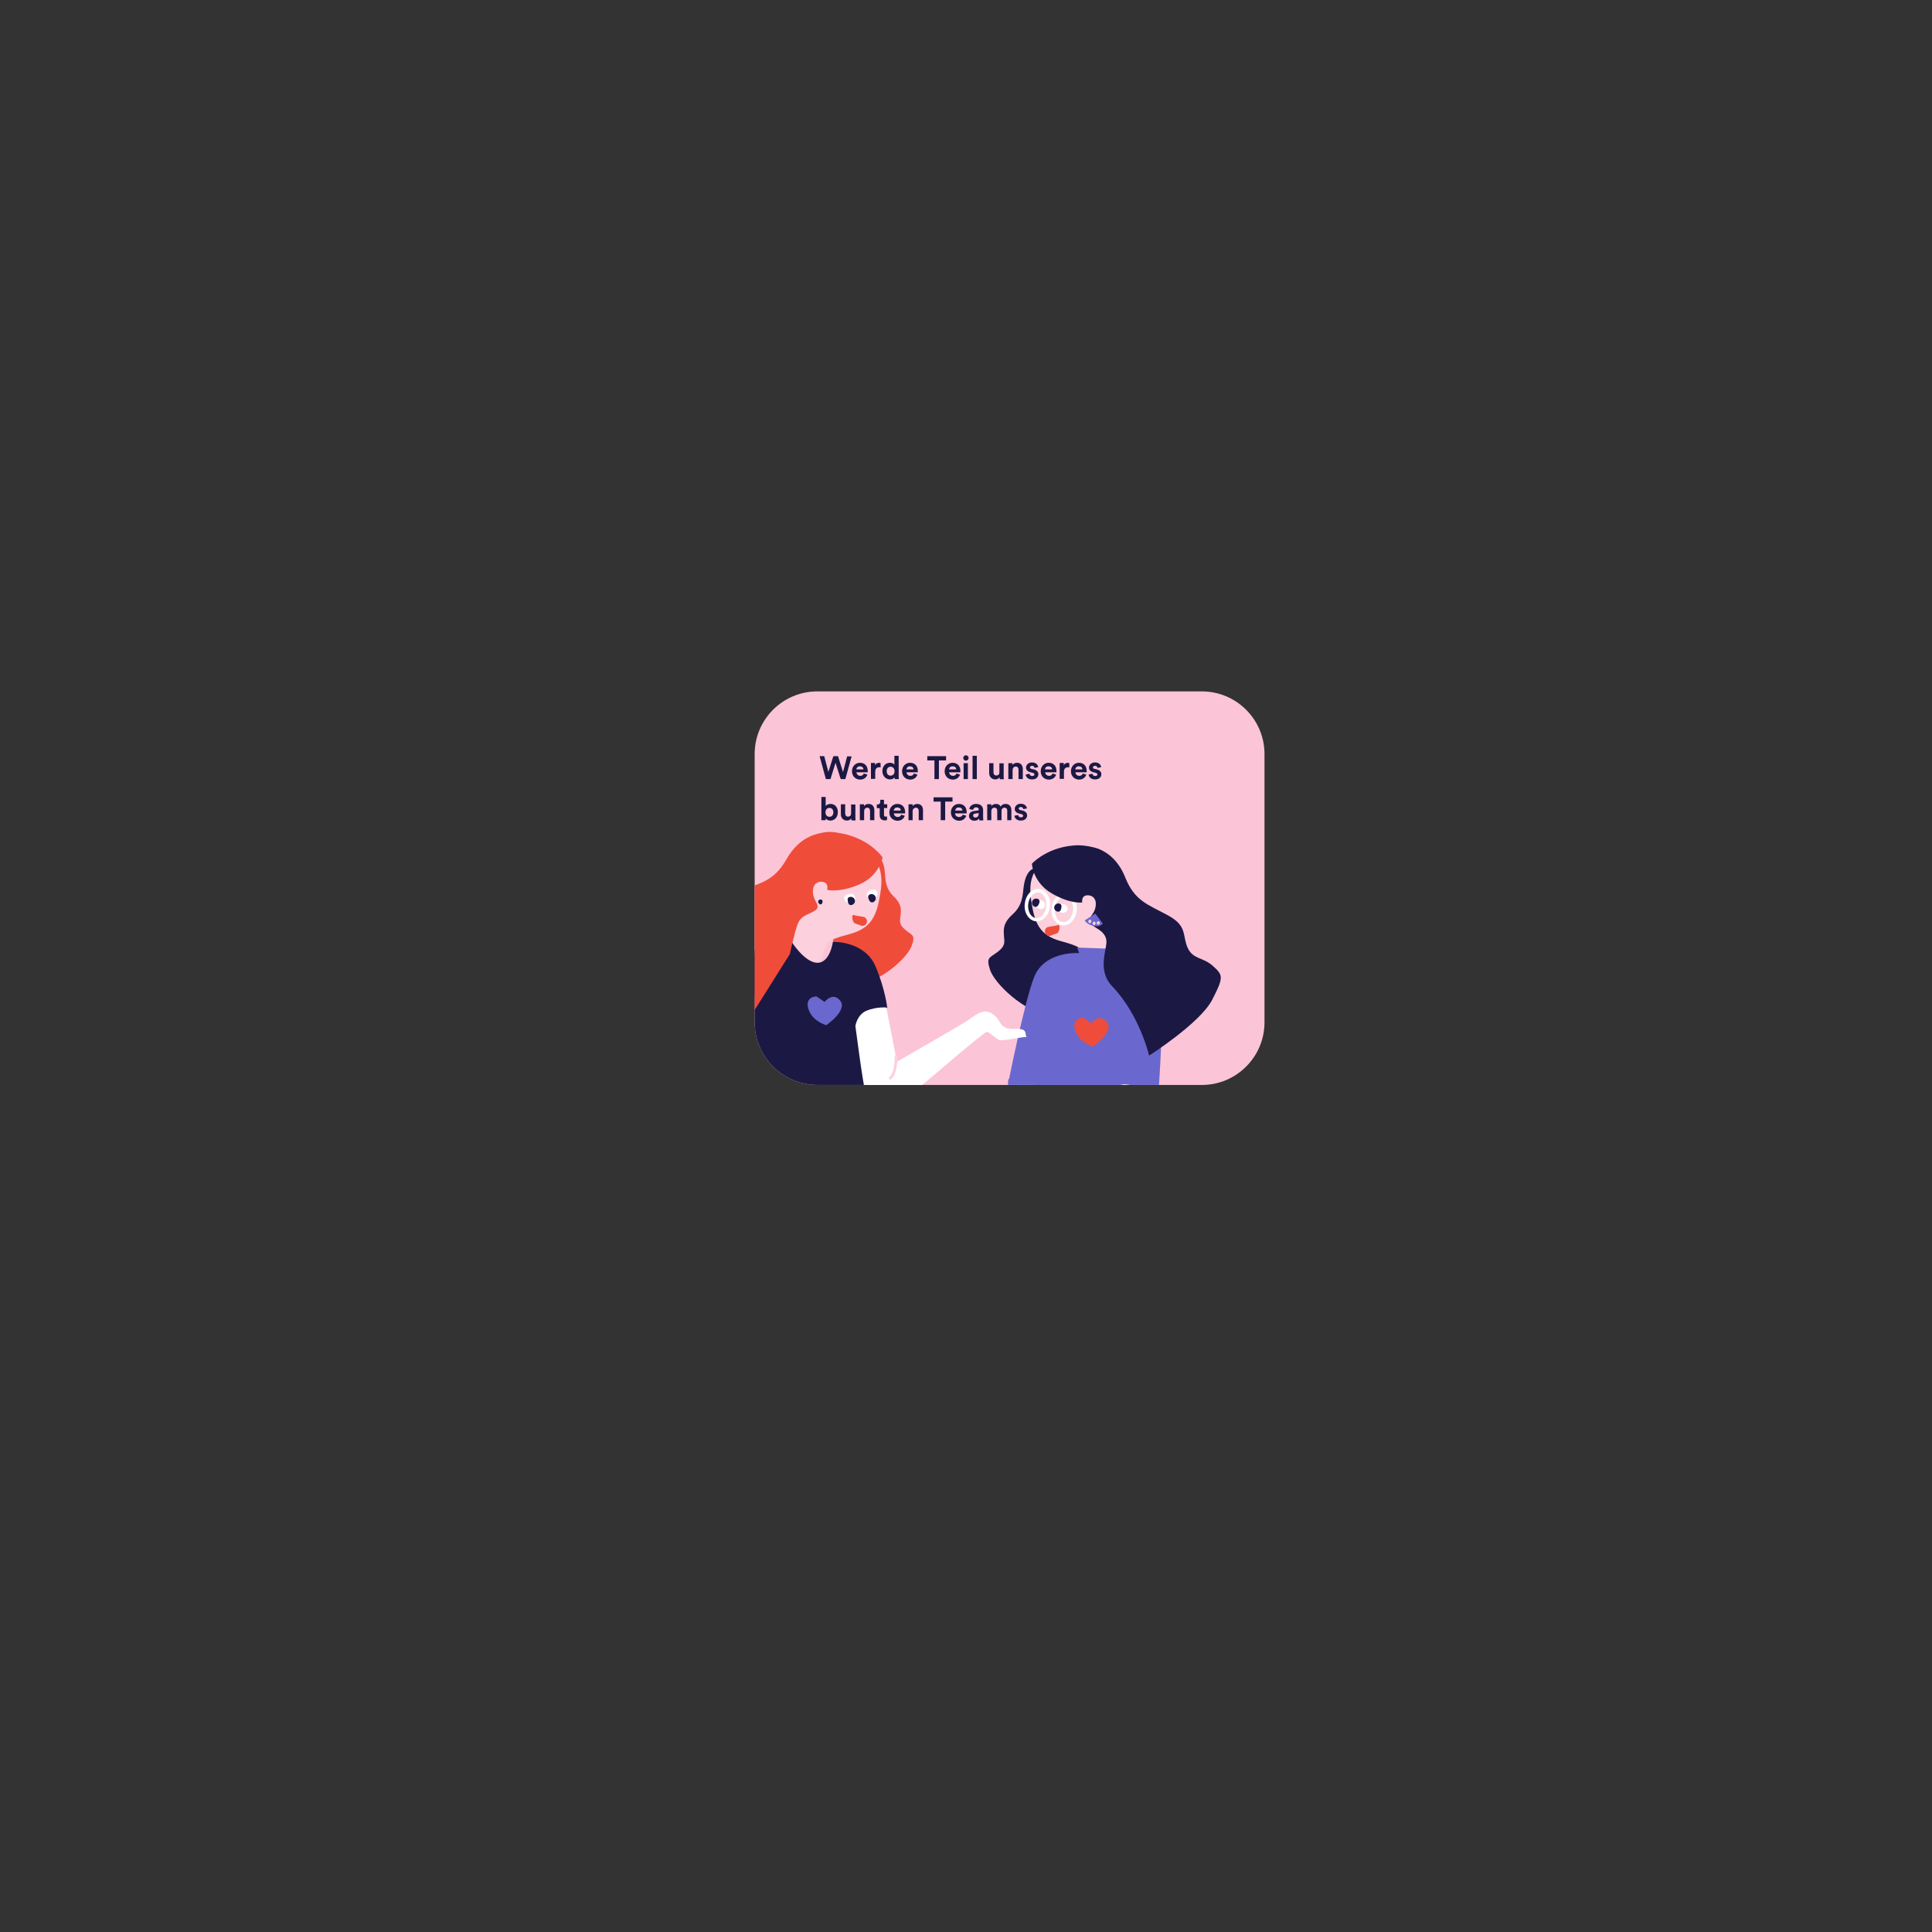 <?xml version="1.0" encoding="UTF-8" standalone="no" ?>
<!DOCTYPE svg PUBLIC "-//W3C//DTD SVG 1.1//EN" "http://www.w3.org/Graphics/SVG/1.1/DTD/svg11.dtd">
<svg xmlns="http://www.w3.org/2000/svg" xmlns:xlink="http://www.w3.org/1999/xlink" version="1.1" width="1080" height="1080" viewBox="0 0 1080 1080" xml:space="preserve">
<rect x="0" y="0" width="1080" height="1080" fill="#333333" stroke="none"/>
<desc>Created with Fabric.js 5.2.4</desc>
<defs>
</defs>
<g transform="matrix(1 0 0 1 540 540)" id="bdf134c6-7c3b-479e-b156-5ef7ae7a59c6"  >
<rect style="stroke: none; stroke-width: 1; stroke-dasharray: none; stroke-linecap: butt; stroke-dashoffset: 0; stroke-linejoin: miter; stroke-miterlimit: 4; fill: rgb(255,255,255); fill-rule: nonzero; opacity: 1; visibility: hidden;" vector-effect="non-scaling-stroke"  x="-540" y="-540" rx="0" ry="0" width="1080" height="1080" />
</g>
<g transform="matrix(1 0 0 1 540 540)" id="6b63dc75-de5b-47e1-ad84-4bb932fd34df"  >
</g>
<g transform="matrix(1 0 0 1 540 540)"  >
<g style="" vector-effect="non-scaling-stroke"   >
		<g transform="matrix(1 0 0 1 24.36 -43.5)"  >
<path style="stroke: none; stroke-width: 1; stroke-dasharray: none; stroke-linecap: butt; stroke-dashoffset: 0; stroke-linejoin: miter; stroke-miterlimit: 4; fill: rgb(252,196,215); fill-rule: nonzero; opacity: 1;" vector-effect="non-scaling-stroke"  transform=" translate(-142.5, -110)" d="M 35 0 L 250 0 C 269.3 0 285 15.7 285 35 L 285 185 C 285 204.3 269.3 220 250 220 L 35 220 C 15.7 220 0 204.3 0 185 L 0 35 C 0 15.7 15.7 0 35 0 z" stroke-linecap="round" />
</g>
		<g transform="matrix(1 0 0 1 0.86 43)"  >
<rect style="stroke: none; stroke-width: 1; stroke-dasharray: none; stroke-linecap: butt; stroke-dashoffset: 0; stroke-linejoin: miter; stroke-miterlimit: 4; fill: none; fill-rule: nonzero; opacity: 1;" vector-effect="non-scaling-stroke"  x="-223" y="-110.5" rx="0" ry="0" width="446" height="221" />
</g>
		<g transform="matrix(1 0 0 1 -3.09 -99.5)"  >
<path style="stroke: none; stroke-width: 1; stroke-dasharray: none; stroke-linecap: butt; stroke-dashoffset: 0; stroke-linejoin: miter; stroke-miterlimit: 4; fill: rgb(27,25,68); fill-rule: nonzero; opacity: 1;" vector-effect="non-scaling-stroke"  transform=" translate(-115.05, -54)" d="M 49.4 45.1 L 51.7 36.3 L 54.2 36.3 L 50.7 49 L 48.1 49 L 45.2 39.9 L 42.4 49 L 39.8 49 L 36.3 36.2 L 38.9 36.2 L 41.2 45 L 44 36.2 L 46.6 36.2 L 49.4 45.1 z M 56.8 43.6 L 60.8 43.6 C 60.8 42.7 60.2 41.9 58.8 41.9 C 57.6 41.8 56.9 42.8 56.8 43.6 z M 61 45.9 L 63 46.5 C 62.6 48 61.1 49.3 59 49.3 C 56.6 49.3 54.4 47.6 54.4 44.6 C 54.4 41.8 56.5 39.9 58.8 39.9 C 61.5 39.9 63.2 41.6 63.2 44.5 C 63.2 44.8 63.2 45.2 63.2 45.2 L 56.9 45.2 C 57 46.4 57.9 47.2 59.1 47.2 C 60.1 47.2 60.7 46.7 61 45.9 z M 70.4 40.1 L 70.4 42.5 C 70.1 42.4 69.9 42.4 69.7 42.4 C 68.5 42.4 67.4 43 67.4 44.9 L 67.4 48.9 L 65 48.9 L 65 40 L 67.3 40 L 67.3 41.3 C 67.8 40.1 69.1 39.9 69.8 39.9 C 70.1 40.1 70.3 40.1 70.4 40.1 z M 80.5 36 L 80.5 47.4 C 80.5 48 80.5 48.6 80.6 49 L 78.3 49 C 78.3 48.8 78.2 48.4 78.2 48 C 77.8 48.7 76.9 49.2 75.7 49.2 C 73.2 49.2 71.4 47.2 71.4 44.5 C 71.4 41.9 73.1 39.9 75.6 39.9 C 77.1 39.9 77.8 40.5 78.1 41 L 78.1 36 L 80.5 36 z M 73.8 44.6 C 73.8 46.2 74.7 47.1 76 47.1 C 77.2 47.1 78.2 46.2 78.2 44.6 C 78.2 43 77.2 42.1 76 42.1 C 74.8 42.1 73.8 43 73.8 44.6 z M 84.8 43.6 L 88.8 43.6 C 88.8 42.7 88.2 41.9 86.8 41.9 C 85.6 41.8 84.9 42.8 84.8 43.6 z M 89 45.9 L 91 46.5 C 90.5 48 89.1 49.3 87 49.3 C 84.6 49.3 82.4 47.6 82.4 44.6 C 82.4 41.8 84.5 39.9 86.8 39.9 C 89.5 39.9 91.2 41.6 91.2 44.5 C 91.2 44.8 91.2 45.2 91.2 45.2 L 84.9 45.2 C 85 46.4 85.9 47.2 87.1 47.2 C 88.1 47.2 88.7 46.7 89 45.9 z M 107 38.6 L 103 38.6 L 103 49 L 100.5 49 L 100.5 38.6 L 96.5 38.6 L 96.5 36.2 L 107 36.2 L 107 38.6 z M 108.7 43.6 L 112.7 43.6 C 112.7 42.7 112.1 41.9 110.7 41.9 C 109.4 41.8 108.7 42.8 108.7 43.6 z M 112.8 45.9 L 114.8 46.5 C 114.3 48 112.9 49.3 110.8 49.3 C 108.4 49.3 106.2 47.6 106.2 44.6 C 106.2 41.8 108.3 39.9 110.6 39.9 C 113.3 39.9 115 41.6 115 44.5 C 115 44.8 115 45.2 115 45.2 L 108.7 45.2 C 108.8 46.4 109.7 47.2 110.9 47.2 C 111.9 47.2 112.6 46.7 112.8 45.9 z M 119.2 49 L 116.8 49 L 116.8 40.1 L 119.2 40.1 L 119.2 49 z M 116.6 37.2 C 116.6 36.4 117.3 35.7 118.1 35.7 C 118.9 35.7 119.6 36.4 119.6 37.2 C 119.6 38 119 38.7 118.1 38.7 C 117.2 38.7 116.6 38 116.6 37.2 z M 124.2 49 L 121.8 49 L 121.8 36 L 124.2 36 L 124.2 49 z M 137 49 C 137 48.8 136.9 48.4 136.9 48 C 136.4 48.8 135.4 49.2 134.5 49.2 C 132.4 49.2 131.1 47.6 131.1 45.7 L 131.1 40.1 L 133.5 40.1 L 133.5 45.2 C 133.5 46.2 134 47 135.1 47 C 136.2 47 136.8 46.3 136.8 45.3 L 136.8 40.2 L 139.2 40.2 L 139.2 47.5 C 139.2 48.2 139.3 48.8 139.3 49.1 L 137 49.1 z M 144.2 43.9 L 144.2 49 L 141.8 49 L 141.8 40.1 L 144.1 40.1 L 144.1 41.2 C 144.6 40.3 145.7 39.9 146.7 39.9 C 148.9 39.9 149.9 41.5 149.9 43.4 L 149.9 49 L 147.5 49 L 147.5 43.8 C 147.5 42.8 147 42 145.9 42 C 144.8 42.1 144.2 42.9 144.2 43.9 z M 151.5 46.5 L 153.6 46 C 153.7 46.7 154.2 47.3 155.2 47.3 C 156 47.3 156.4 46.9 156.4 46.4 C 156.4 46 156.1 45.7 155.4 45.5 L 154.2 45.2 C 152.5 44.8 151.7 43.8 151.7 42.6 C 151.7 41 153.1 39.7 155 39.7 C 157.5 39.7 158.4 41.3 158.5 42.3 L 156.5 42.8 C 156.4 42.3 156.1 41.6 155 41.6 C 154.4 41.6 153.9 42 153.9 42.5 C 153.9 42.9 154.2 43.2 154.7 43.3 L 156 43.6 C 157.7 44 158.6 45 158.6 46.3 C 158.6 47.7 157.5 49.2 155.2 49.2 C 152.5 49.3 151.6 47.5 151.5 46.5 z M 162.3 43.6 L 166.3 43.6 C 166.3 42.7 165.7 41.9 164.3 41.9 C 163 41.8 162.3 42.8 162.3 43.6 z M 166.5 45.9 L 168.5 46.5 C 168.1 48 166.6 49.3 164.5 49.3 C 162.1 49.3 159.9 47.6 159.9 44.6 C 159.9 41.8 162 39.9 164.3 39.9 C 167 39.9 168.7 41.6 168.7 44.5 C 168.7 44.8 168.7 45.2 168.7 45.2 L 162.4 45.2 C 162.5 46.4 163.4 47.2 164.6 47.2 C 165.6 47.2 166.2 46.7 166.5 45.9 z M 175.9 40.1 L 175.9 42.5 C 175.6 42.4 175.4 42.4 175.2 42.4 C 174 42.4 172.9 43 172.9 44.9 L 172.9 48.9 L 170.5 48.9 L 170.5 40 L 172.8 40 L 172.8 41.3 C 173.3 40.1 174.6 39.9 175.3 39.9 C 175.5 40.1 175.7 40.1 175.9 40.1 z M 179.2 43.6 L 183.2 43.6 C 183.2 42.7 182.6 41.9 181.2 41.9 C 180 41.8 179.3 42.8 179.2 43.6 z M 183.4 45.9 L 185.4 46.5 C 184.9 48 183.5 49.3 181.4 49.3 C 179 49.3 176.8 47.6 176.8 44.6 C 176.8 41.8 178.9 39.9 181.2 39.9 C 183.9 39.9 185.6 41.6 185.6 44.5 C 185.6 44.8 185.6 45.2 185.6 45.2 L 179.3 45.2 C 179.4 46.4 180.3 47.2 181.5 47.2 C 182.5 47.2 183.1 46.7 183.4 45.9 z M 186.7 46.5 L 188.8 46 C 188.9 46.7 189.4 47.3 190.4 47.3 C 191.2 47.3 191.6 46.9 191.6 46.4 C 191.6 46 191.3 45.7 190.6 45.5 L 189.4 45.2 C 187.7 44.8 186.9 43.8 186.9 42.6 C 186.9 41 188.3 39.7 190.2 39.7 C 192.7 39.7 193.6 41.3 193.7 42.3 L 191.7 42.8 C 191.6 42.3 191.3 41.6 190.2 41.6 C 189.6 41.6 189.1 42 189.1 42.5 C 189.1 42.9 189.4 43.2 189.9 43.3 L 191.2 43.6 C 192.9 44 193.8 45 193.8 46.3 C 193.8 47.7 192.7 49.2 190.4 49.2 C 187.7 49.3 186.8 47.5 186.7 46.5 z M 39.6 72 L 37.3 72 L 37.3 59 L 39.7 59 L 39.7 64.1 C 40.1 63.5 41.1 62.9 42.4 62.9 C 45 62.9 46.5 64.9 46.5 67.5 C 46.5 70.2 44.8 72.2 42.3 72.2 C 41.1 72.2 40.1 71.7 39.7 70.9 L 39.7 72 z M 44 67.6 C 44 66 43 65.1 41.8 65.1 C 40.6 65.1 39.6 66 39.6 67.6 C 39.6 69.2 40.6 70.1 41.8 70.1 C 43 70.1 44 69.2 44 67.6 z M 54.1 72 C 54.1 71.8 54 71.4 54 71 C 53.5 71.8 52.5 72.2 51.6 72.2 C 49.5 72.2 48.2 70.6 48.2 68.7 L 48.2 63.1 L 50.6 63.1 L 50.6 68.2 C 50.6 69.2 51.1 70 52.2 70 C 53.3 70 53.9 69.3 53.9 68.3 L 53.9 63.2 L 56.3 63.2 L 56.3 70.5 C 56.3 71.2 56.4 71.8 56.4 72.1 L 54.1 72.1 z M 61.2 66.9 L 61.2 72 L 58.8 72 L 58.8 63.1 L 61.1 63.1 L 61.1 64.2 C 61.6 63.3 62.7 62.9 63.7 62.9 C 65.9 62.9 66.9 64.5 66.9 66.4 L 66.9 72 L 64.5 72 L 64.5 66.8 C 64.5 65.8 64 65 62.9 65 C 61.8 65.1 61.2 65.9 61.2 66.9 z M 72.3 60.5 L 72.3 63.1 L 74.1 63.1 L 74.1 65.2 L 72.3 65.2 L 72.3 69 C 72.3 69.8 72.7 70 73.3 70 C 73.6 70 73.9 70 74 69.9 L 74 71.9 C 73.8 72 73.4 72.1 72.7 72.1 C 71 72.1 69.9 71.1 69.9 69.4 L 69.9 65.3 L 68.3 65.3 L 68.3 63.2 L 68.8 63.2 C 69.7 63.2 70.2 62.6 70.2 61.8 L 70.2 60.6 L 72.3 60.6 z M 77.7 66.6 L 81.7 66.6 C 81.7 65.7 81.1 64.9 79.7 64.9 C 78.5 64.8 77.8 65.8 77.7 66.6 z M 81.9 68.9 L 83.9 69.5 C 83.5 71 82 72.3 79.9 72.3 C 77.5 72.3 75.3 70.6 75.3 67.6 C 75.3 64.8 77.4 62.9 79.7 62.9 C 82.4 62.9 84.1 64.6 84.1 67.5 C 84.1 67.8 84.1 68.2 84.1 68.2 L 77.8 68.2 C 77.9 69.4 78.8 70.2 80 70.2 C 81 70.2 81.7 69.7 81.9 68.9 z M 88.3 66.9 L 88.3 72 L 86 72 L 86 63.1 L 88.3 63.1 L 88.3 64.2 C 88.8 63.3 89.9 62.9 90.9 62.9 C 93.1 62.9 94.1 64.5 94.1 66.4 L 94.1 72 L 91.7 72 L 91.7 66.8 C 91.7 65.8 91.2 65 90.1 65 C 89 65.1 88.3 65.9 88.3 66.9 z M 110.5 61.6 L 106.5 61.6 L 106.5 72 L 104 72 L 104 61.6 L 100 61.6 L 100 59.2 L 110.6 59.2 L 110.6 61.6 z M 112.1 66.6 L 116.1 66.6 C 116.1 65.7 115.5 64.9 114.1 64.9 C 112.8 64.8 112.2 65.8 112.1 66.6 z M 116.3 68.9 L 118.3 69.5 C 117.8 71 116.4 72.3 114.3 72.3 C 111.9 72.3 109.7 70.6 109.7 67.6 C 109.7 64.8 111.8 62.9 114.1 62.9 C 116.8 62.9 118.5 64.6 118.5 67.5 C 118.5 67.8 118.5 68.2 118.5 68.2 L 112 68.2 C 112.1 69.4 113 70.2 114.2 70.2 C 115.4 70.2 116 69.7 116.3 68.9 z M 119.8 69.6 C 119.8 68 121 67.1 122.4 66.9 L 124.6 66.6 C 125.1 66.5 125.3 66.3 125.3 66 C 125.3 65.4 124.8 64.8 123.8 64.8 C 122.8 64.8 122.2 65.5 122.1 66.2 L 120 65.8 C 120.1 64.4 121.4 62.9 123.8 62.9 C 126.6 62.9 127.7 64.5 127.7 66.3 L 127.7 70.7 C 127.7 71.2 127.8 71.8 127.8 72.1 L 125.6 72.1 C 125.5 71.9 125.5 71.4 125.5 71 C 125 71.7 124.2 72.3 122.9 72.3 C 120.9 72.3 119.8 71 119.8 69.6 z M 123.3 70.5 C 124.3 70.5 125.2 70 125.2 68.4 L 125.2 68 L 123.2 68.3 C 122.6 68.4 122.1 68.7 122.1 69.4 C 122.2 70 122.5 70.5 123.3 70.5 z M 132.4 72 L 130 72 L 130 63.1 L 132.3 63.1 L 132.3 64.2 C 132.8 63.3 133.9 62.9 134.9 62.9 C 136.1 62.9 137.1 63.4 137.5 64.4 C 138.2 63.3 139.1 62.9 140.3 62.9 C 141.9 62.9 143.5 63.9 143.5 66.3 L 143.5 72 L 141.2 72 L 141.2 66.7 C 141.2 65.7 140.7 65 139.6 65 C 138.6 65 138 65.8 138 66.7 L 138 72 L 135.6 72 L 135.6 66.7 C 135.6 65.7 135.1 65 134 65 C 133 65 132.3 65.8 132.3 66.7 L 132.3 72 z M 145.2 69.5 L 147.3 69.1 C 147.4 69.8 147.9 70.4 148.9 70.4 C 149.7 70.4 150.1 70 150.1 69.5 C 150.1 69.1 149.8 68.8 149.1 68.6 L 147.9 68.3 C 146.2 67.9 145.4 66.9 145.4 65.7 C 145.4 64.1 146.8 62.8 148.7 62.8 C 151.2 62.8 152.1 64.4 152.2 65.4 L 150.2 65.8 C 150.1 65.3 149.7 64.6 148.7 64.6 C 148.1 64.6 147.6 65 147.6 65.5 C 147.6 65.9 147.9 66.2 148.4 66.3 L 149.7 66.6 C 151.4 67 152.3 68 152.3 69.3 C 152.3 70.7 151.2 72.2 148.9 72.2 C 146.2 72.3 145.3 70.5 145.2 69.5 z" stroke-linecap="round" />
</g>
		<g transform="matrix(1 0 0 1 -51.98 -25.58)" clip-path="url(#CLIPPATH_3)"  >
<clipPath id="CLIPPATH_3" >
	<path transform="matrix(1 0 0 1 76.34 -17.92) translate(-142.5, -110)" id="SVGID_00000131357307357971316280000014161718659767606663_" d="M 35 0 L 250 0 C 269.3 0 285 15.7 285 35 L 285 185 C 285 204.3 269.3 220 250 220 L 35 220 C 15.7 220 0 204.3 0 185 L 0 35 C 0 15.7 15.7 0 35 0 z" stroke-linecap="round" />
</clipPath>
<path style="stroke: none; stroke-width: 1; stroke-dasharray: none; stroke-linecap: butt; stroke-dashoffset: 0; stroke-linejoin: miter; stroke-miterlimit: 4; fill: rgb(240,76,58); fill-rule: nonzero; opacity: 1;" vector-effect="non-scaling-stroke"  transform=" translate(-66.16, -127.92)" d="M 72.8 101.4 C 73.1 104.9 73 110.1 77.7 114.6 C 82.4 119.1 81.8 122.2 81.6 124.9 C 81.4 127.6 80.1 129.8 84.1 133.2 C 88.1 136.6 90.1 135.9 87.7 142.4 C 85.3 148.8 71.2 162.2 55.9 164.6 C 40.6 167 42.6 115.7 45.9 107.7 C 49.3 99.7 70.9 78.7 72.8 101.4" stroke-linecap="round" />
</g>
		<g transform="matrix(1 0 0 1 31.02 97.37)" clip-path="url(#CLIPPATH_4)"  >
<clipPath id="CLIPPATH_4" >
	<path transform="matrix(1 0 0 1 -6.66 -140.87) translate(-142.5, -110)" id="SVGID_00000131357307357971316280000014161718659767606663_" d="M 35 0 L 250 0 C 269.3 0 285 15.7 285 35 L 285 185 C 285 204.3 269.3 220 250 220 L 35 220 C 15.7 220 0 204.3 0 185 L 0 35 C 0 15.7 15.7 0 35 0 z" stroke-linecap="round" />
</clipPath>
<path style="stroke: none; stroke-width: 1; stroke-dasharray: none; stroke-linecap: butt; stroke-dashoffset: 0; stroke-linejoin: miter; stroke-miterlimit: 4; fill: rgb(255,255,255); fill-rule: nonzero; opacity: 1;" vector-effect="non-scaling-stroke"  transform=" translate(-149.16, -250.87)" d="M 145.8 215.1 C 145.8 215.1 143.3 214.5 147.4 212.4 C 151.5 210.3 155.8 209.2 158.2 211.1 C 160.6 213 164.3 213.9 160.9 227.2 C 157.5 240.4 146.5 276.5 146.5 276.5 C 146.5 276.5 147.9 276.2 149.7 278.7 C 151.5 281.3 151.1 284.1 151.1 284.1 C 151.1 284.1 156.9 284.8 158.3 285 C 159.8 285.2 160.1 287.8 155.6 289.9 C 151.2 292 144.6 293 140.3 288 C 135.9 283 135.6 281.1 136.4 277 C 137.2 272.9 142.8 235.9 142.8 235.9 L 143.1 231.3 L 145.8 215.1 z" stroke-linecap="round" />
</g>
		<g transform="matrix(1 0 0 1 19.46 109.8)" clip-path="url(#CLIPPATH_5)"  >
<clipPath id="CLIPPATH_5" >
	<path transform="matrix(1 0 0 1 4.9 -153.3) translate(-142.5, -110)" id="SVGID_00000131357307357971316280000014161718659767606663_" d="M 35 0 L 250 0 C 269.3 0 285 15.7 285 35 L 285 185 C 285 204.3 269.3 220 250 220 L 35 220 C 15.7 220 0 204.3 0 185 L 0 35 C 0 15.7 15.7 0 35 0 z" stroke-linecap="round" />
</clipPath>
<path style="stroke: none; stroke-width: 1; stroke-dasharray: none; stroke-linecap: butt; stroke-dashoffset: 0; stroke-linejoin: miter; stroke-miterlimit: 4; fill: rgb(240,76,58); fill-rule: nonzero; opacity: 1;" vector-effect="non-scaling-stroke"  transform=" translate(-137.6, -263.3)" d="M 137.7 261.5 C 138.6 261.5 139.3 262.4 139.3 263.4 C 139.3 264.4 138.5 265.2 137.6 265.1 C 136.7 265.1 135.9 264.5 135.9 263.5 C 135.9 262.6 136.8 261.5 137.7 261.5" stroke-linecap="round" />
</g>
		<g transform="matrix(1 0 0 1 22.96 108.3)" clip-path="url(#CLIPPATH_6)"  >
<clipPath id="CLIPPATH_6" >
	<path transform="matrix(1 0 0 1 1.4 -151.8) translate(-142.5, -110)" id="SVGID_00000131357307357971316280000014161718659767606663_" d="M 35 0 L 250 0 C 269.3 0 285 15.7 285 35 L 285 185 C 285 204.3 269.3 220 250 220 L 35 220 C 15.7 220 0 204.3 0 185 L 0 35 C 0 15.7 15.7 0 35 0 z" stroke-linecap="round" />
</clipPath>
<path style="stroke: none; stroke-width: 1; stroke-dasharray: none; stroke-linecap: butt; stroke-dashoffset: 0; stroke-linejoin: miter; stroke-miterlimit: 4; fill: rgb(240,76,58); fill-rule: nonzero; opacity: 1;" vector-effect="non-scaling-stroke"  transform=" translate(-141.1, -261.8)" d="M 141.2 260 C 142.1 260 142.8 260.9 142.8 261.9 C 142.8 262.9 142 263.7 141.1 263.6 C 140.2 263.6 139.4 263 139.4 262 C 139.5 261.1 140.3 260 141.2 260" stroke-linecap="round" />
</g>
		<g transform="matrix(1 0 0 1 27.26 108.5)" clip-path="url(#CLIPPATH_7)"  >
<clipPath id="CLIPPATH_7" >
	<path transform="matrix(1 0 0 1 -2.9 -152) translate(-142.5, -110)" id="SVGID_00000131357307357971316280000014161718659767606663_" d="M 35 0 L 250 0 C 269.3 0 285 15.7 285 35 L 285 185 C 285 204.3 269.3 220 250 220 L 35 220 C 15.7 220 0 204.3 0 185 L 0 35 C 0 15.7 15.7 0 35 0 z" stroke-linecap="round" />
</clipPath>
<path style="stroke: none; stroke-width: 1; stroke-dasharray: none; stroke-linecap: butt; stroke-dashoffset: 0; stroke-linejoin: miter; stroke-miterlimit: 4; fill: rgb(240,76,58); fill-rule: nonzero; opacity: 1;" vector-effect="non-scaling-stroke"  transform=" translate(-145.4, -262)" d="M 145.5 260.2 C 146.4 260.2 147.1 261.1 147.1 262.1 C 147.1 263.1 146.3 263.9 145.4 263.8 C 144.5 263.8 143.7 263.2 143.7 262.2 C 143.8 261.3 144.6 260.2 145.5 260.2" stroke-linecap="round" />
</g>
		<g transform="matrix(1 0 0 1 30.66 111.1)" clip-path="url(#CLIPPATH_8)"  >
<clipPath id="CLIPPATH_8" >
	<path transform="matrix(1 0 0 1 -6.3 -154.6) translate(-142.5, -110)" id="SVGID_00000131357307357971316280000014161718659767606663_" d="M 35 0 L 250 0 C 269.3 0 285 15.7 285 35 L 285 185 C 285 204.3 269.3 220 250 220 L 35 220 C 15.7 220 0 204.3 0 185 L 0 35 C 0 15.7 15.7 0 35 0 z" stroke-linecap="round" />
</clipPath>
<path style="stroke: none; stroke-width: 1; stroke-dasharray: none; stroke-linecap: butt; stroke-dashoffset: 0; stroke-linejoin: miter; stroke-miterlimit: 4; fill: rgb(240,76,58); fill-rule: nonzero; opacity: 1;" vector-effect="non-scaling-stroke"  transform=" translate(-148.8, -264.6)" d="M 148.9 262.8 C 149.8 262.8 150.5 263.7 150.5 264.7 C 150.5 265.7 149.7 266.5 148.8 266.4 C 147.9 266.4 147.1 265.8 147.1 264.8 C 147.2 263.9 148 262.8 148.9 262.8" stroke-linecap="round" />
</g>
		<g transform="matrix(1 0 0 1 32.96 114.4)" clip-path="url(#CLIPPATH_9)"  >
<clipPath id="CLIPPATH_9" >
	<path transform="matrix(1 0 0 1 -8.6 -157.9) translate(-142.5, -110)" id="SVGID_00000131357307357971316280000014161718659767606663_" d="M 35 0 L 250 0 C 269.3 0 285 15.7 285 35 L 285 185 C 285 204.3 269.3 220 250 220 L 35 220 C 15.7 220 0 204.3 0 185 L 0 35 C 0 15.7 15.7 0 35 0 z" stroke-linecap="round" />
</clipPath>
<path style="stroke: none; stroke-width: 1; stroke-dasharray: none; stroke-linecap: butt; stroke-dashoffset: 0; stroke-linejoin: miter; stroke-miterlimit: 4; fill: rgb(238,108,50); fill-rule: nonzero; opacity: 1;" vector-effect="non-scaling-stroke"  transform=" translate(-151.1, -267.9)" d="M 151.2 266.1 C 152.1 266.1 152.8 267 152.8 268 C 152.8 269 152 269.8 151.1 269.7 C 150.2 269.7 149.4 269.1 149.4 268.1 C 149.5 267.2 150.3 266.1 151.2 266.1" stroke-linecap="round" />
</g>
		<g transform="matrix(1 0 0 1 38.29 -13.07)" clip-path="url(#CLIPPATH_10)"  >
<clipPath id="CLIPPATH_10" >
	<path transform="matrix(1 0 0 1 -13.93 -30.43) translate(-142.5, -110)" id="SVGID_00000131357307357971316280000014161718659767606663_" d="M 35 0 L 250 0 C 269.3 0 285 15.7 285 35 L 285 185 C 285 204.3 269.3 220 250 220 L 35 220 C 15.7 220 0 204.3 0 185 L 0 35 C 0 15.7 15.7 0 35 0 z" stroke-linecap="round" />
</clipPath>
<path style="stroke: none; stroke-width: 1; stroke-dasharray: none; stroke-linecap: butt; stroke-dashoffset: 0; stroke-linejoin: miter; stroke-miterlimit: 4; fill: rgb(27,25,68); fill-rule: nonzero; opacity: 1;" vector-effect="non-scaling-stroke"  transform=" translate(-156.43, -140.43)" d="M 150.3 109.8 C 149.8 113.8 149.8 119.6 144.2 124.6 C 138.7 129.6 139.2 133.1 139.3 136.1 C 139.4 139.2 140.8 141.8 136.1 145.4 C 131.4 149.1 129.2 148.3 131.6 155.7 C 134.1 163.1 149.6 178.8 166.8 182.2 C 184.1 185.6 183.8 127.2 180.4 118 C 177.1 108.9 153.3 84.2 150.3 109.8" stroke-linecap="round" />
</g>
		<g transform="matrix(1 0 0 1 -178.25 8.8)" clip-path="url(#CLIPPATH_11)"  >
<clipPath id="CLIPPATH_11" >
	<path transform="matrix(1 0 0 1 202.61 -52.3) translate(-142.5, -110)" id="SVGID_00000131357307357971316280000014161718659767606663_" d="M 35 0 L 250 0 C 269.3 0 285 15.7 285 35 L 285 185 C 285 204.3 269.3 220 250 220 L 35 220 C 15.7 220 0 204.3 0 185 L 0 35 C 0 15.7 15.7 0 35 0 z" stroke-linecap="round" />
</clipPath>
<path style="stroke: none; stroke-width: 1; stroke-dasharray: none; stroke-linecap: butt; stroke-dashoffset: 0; stroke-linejoin: miter; stroke-miterlimit: 4; fill: rgb(255,255,255); fill-rule: nonzero; opacity: 1;" vector-effect="non-scaling-stroke"  transform=" translate(60.11, -162.3)" d="M -31.6 147.9 L -34.5 164.1 C -34.5 164.1 -68.7 144.5 -73.2 141.6 C -77.7 138.7 -82.3 134 -87.3 137 C -92.3 140 -91.3 142.6 -94.4 144.6 C -97.5 146.6 -100.8 145.5 -102.8 145.8 C -104.8 146 -106.2 146.2 -106.5 148.6 C -106.7 151 -107.7 150.2 -105.7 150.3 C -103.7 150.5 -93.2 152.6 -91.7 152 C -90.3 151.4 -86.2 147.6 -84.8 147.4 C -83.4 147.3 -53.3 173.3 -47.7 177.9 C -42.1 182.6 -28.7 193.2 -20.5 186.3 C -16.3 182.7 -16.1 176.8 -15.3 172.6 C -14.5 168.3 -13.3 146.3 -13.3 146.3 L -31.6 147.9 z" stroke-linecap="round" />
</g>
		<g transform="matrix(1 0 0 1 -150.55 13.74)" clip-path="url(#CLIPPATH_12)"  >
<clipPath id="CLIPPATH_12" >
	<path transform="matrix(1 0 0 1 174.91 -57.24) translate(-142.5, -110)" id="SVGID_00000131357307357971316280000014161718659767606663_" d="M 35 0 L 250 0 C 269.3 0 285 15.7 285 35 L 285 185 C 285 204.3 269.3 220 250 220 L 35 220 C 15.7 220 0 204.3 0 185 L 0 35 C 0 15.7 15.7 0 35 0 z" stroke-linecap="round" />
</clipPath>
<path style="stroke: none; stroke-width: 1; stroke-dasharray: none; stroke-linecap: butt; stroke-dashoffset: 0; stroke-linejoin: miter; stroke-miterlimit: 4; fill: rgb(252,208,220); fill-rule: nonzero; opacity: 1;" vector-effect="non-scaling-stroke"  transform=" translate(32.41, -167.24)" d="M -30.8 174.1 C -31 174.1 -31.1 174 -31.3 173.9 C -32.9 172.8 -34 170.3 -34.5 166.4 C -34.9 163.7 -34.9 161.3 -34.9 161.2 C -34.9 160.7 -34.5 160.3 -34 160.4 C -33.5 160.4 -33.2 160.8 -33.2 161.3 C -33.2 163.8 -32.8 170.8 -30.3 172.6 C -29.9 172.9 -29.8 173.4 -30.1 173.8 C -30.2 174 -30.5 174.1 -30.8 174.1 z" stroke-linecap="round" />
</g>
		<g transform="matrix(1 0 0 1 -139.54 34.48)" clip-path="url(#CLIPPATH_13)"  >
<clipPath id="CLIPPATH_13" >
	<path transform="matrix(1 0 0 1 163.9 -77.98) translate(-142.5, -110)" id="SVGID_00000131357307357971316280000014161718659767606663_" d="M 35 0 L 250 0 C 269.3 0 285 15.7 285 35 L 285 185 C 285 204.3 269.3 220 250 220 L 35 220 C 15.7 220 0 204.3 0 185 L 0 35 C 0 15.7 15.7 0 35 0 z" stroke-linecap="round" />
</clipPath>
<path style="stroke: none; stroke-width: 1; stroke-dasharray: none; stroke-linecap: butt; stroke-dashoffset: 0; stroke-linejoin: miter; stroke-miterlimit: 4; fill: rgb(252,208,220); fill-rule: nonzero; opacity: 1;" vector-effect="non-scaling-stroke"  transform=" translate(21.4, -187.98)" d="M -28.3 194 C -28.7 194 -29.1 193.7 -29.1 193.2 C -29.1 193.1 -29.3 191 -28.7 188.6 C -27.9 185.3 -26 183.1 -23.2 182.3 C -17.8 180.6 -14.6 185.7 -13.7 188.6 C -13.6 189 -13.8 189.5 -14.2 189.7 C -14.6 189.8 -15.1 189.6 -15.3 189.2 C -15.4 188.9 -17.6 182.4 -22.7 184 C -28 185.7 -27.4 193.1 -27.4 193.2 C -27.4 193.5 -27.8 193.9 -28.3 194 C -28.3 194 -28.3 194 -28.3 194 z" stroke-linecap="round" />
</g>
		<g transform="matrix(1 0 0 1 -138.59 16.75)" clip-path="url(#CLIPPATH_14)"  >
<clipPath id="CLIPPATH_14" >
	<path transform="matrix(1 0 0 1 162.95 -60.25) translate(-142.5, -110)" id="SVGID_00000131357307357971316280000014161718659767606663_" d="M 35 0 L 250 0 C 269.3 0 285 15.7 285 35 L 285 185 C 285 204.3 269.3 220 250 220 L 35 220 C 15.7 220 0 204.3 0 185 L 0 35 C 0 15.7 15.7 0 35 0 z" stroke-linecap="round" />
</clipPath>
<path style="stroke: none; stroke-width: 1; stroke-dasharray: none; stroke-linecap: butt; stroke-dashoffset: 0; stroke-linejoin: miter; stroke-miterlimit: 4; fill: rgb(27,25,68); fill-rule: nonzero; opacity: 1;" vector-effect="non-scaling-stroke"  transform=" translate(20.45, -170.25)" d="M 5 145 C 5 145 -16.9 143.4 -31.4 151.3 C -45.9 159.2 -45.9 194.5 -45.9 194.5 C -45.9 194.5 -25.7 197.7 -17.4 193.3 C -9.1 188.8 -2 180.1 -2 180.1 L 5 145 z" stroke-linecap="round" />
</g>
		<g transform="matrix(1 0 0 1 62.46 -24.51)" clip-path="url(#CLIPPATH_15)"  >
<clipPath id="CLIPPATH_15" >
	<path transform="matrix(1 0 0 1 -38.1 -18.99) translate(-142.5, -110)" id="SVGID_00000131357307357971316280000014161718659767606663_" d="M 35 0 L 250 0 C 269.3 0 285 15.7 285 35 L 285 185 C 285 204.3 269.3 220 250 220 L 35 220 C 15.7 220 0 204.3 0 185 L 0 35 C 0 15.7 15.7 0 35 0 z" stroke-linecap="round" />
</clipPath>
<path style="stroke: none; stroke-width: 1; stroke-dasharray: none; stroke-linecap: butt; stroke-dashoffset: 0; stroke-linejoin: miter; stroke-miterlimit: 4; fill: rgb(252,208,220); fill-rule: nonzero; opacity: 1;" vector-effect="non-scaling-stroke"  transform=" translate(-180.6, -128.99)" d="M 154.6 117.1 C 156.5 129.3 159 136.3 171.2 139.6 C 183.4 142.9 182.3 144.1 183.3 146.5 C 184.2 148.9 191.2 170.5 191.2 170.5 L 206.7 162.4 C 206.7 162.4 200.7 136.4 200.6 132.1 C 200.5 127.8 208.8 128.2 206.8 112 C 204.7 95.8 196.3 83.3 176.6 88.8 C 156.9 94.3 152.4 102.5 154.6 117.1" stroke-linecap="round" />
</g>
		<g transform="matrix(1 0 0 1 -75.63 -28.61)" clip-path="url(#CLIPPATH_16)"  >
<clipPath id="CLIPPATH_16" >
	<path transform="matrix(1 0 0 1 100 -14.89) translate(-142.5, -110)" id="SVGID_00000131357307357971316280000014161718659767606663_" d="M 35 0 L 250 0 C 269.3 0 285 15.7 285 35 L 285 185 C 285 204.3 269.3 220 250 220 L 35 220 C 15.7 220 0 204.3 0 185 L 0 35 C 0 15.7 15.7 0 35 0 z" stroke-linecap="round" />
</clipPath>
<path style="stroke: none; stroke-width: 1; stroke-dasharray: none; stroke-linecap: butt; stroke-dashoffset: 0; stroke-linejoin: miter; stroke-miterlimit: 4; fill: rgb(252,208,220); fill-rule: nonzero; opacity: 1;" vector-effect="non-scaling-stroke"  transform=" translate(-42.5, -124.89)" d="M 70.3 112.5 C 68.3 125.2 65.6 132.4 52.6 135.8 C 39.6 139.2 40.7 140.5 39.7 143 C 38.7 145.5 31.2 167.9 31.2 167.9 L 14.6 159.5 C 14.6 159.5 21 132.5 21.1 128.1 C 21.2 123.7 12.3 124.1 14.5 107.3 C 16.7 90.5 25.7 77.6 46.7 83.2 C 67.8 88.8 72.7 97.4 70.3 112.5" stroke-linecap="round" />
</g>
		<g transform="matrix(1 0 0 1 48.2 -19.89)" clip-path="url(#CLIPPATH_17)"  >
<clipPath id="CLIPPATH_17" >
	<path transform="matrix(1 0 0 1 -23.84 -23.61) translate(-142.5, -110)" id="SVGID_00000131357307357971316280000014161718659767606663_" d="M 35 0 L 250 0 C 269.3 0 285 15.7 285 35 L 285 185 C 285 204.3 269.3 220 250 220 L 35 220 C 15.7 220 0 204.3 0 185 L 0 35 C 0 15.7 15.7 0 35 0 z" stroke-linecap="round" />
</clipPath>
<path style="stroke: none; stroke-width: 1; stroke-dasharray: none; stroke-linecap: butt; stroke-dashoffset: 0; stroke-linejoin: miter; stroke-miterlimit: 4; fill: rgb(240,76,58); fill-rule: nonzero; opacity: 1;" vector-effect="non-scaling-stroke"  transform=" translate(-166.34, -133.61)" d="M 170.3 131 C 169.9 130 169.1 131 168 131 C 168 131 164.2 131.6 163.9 131.7 C 162.6 132.2 161.9 133.6 162.4 135 C 162.9 136.3 164.3 137 165.7 136.5 C 166 136.4 166.1 136.3 166.3 136.1 C 166.5 136.1 166.7 136.1 166.9 136 L 166.9 136 L 168.6 135.4 L 168.6 135.4 L 169.4 135.1 L 169.3 135 C 170.2 134.3 170.7 132.1 170.3 131" stroke-linecap="round" />
</g>
		<g transform="matrix(1 0 0 1 -59.48 -25.49)" clip-path="url(#CLIPPATH_18)"  >
<clipPath id="CLIPPATH_18" >
	<path transform="matrix(1 0 0 1 83.84 -18.01) translate(-142.5, -110)" id="SVGID_00000131357307357971316280000014161718659767606663_" d="M 35 0 L 250 0 C 269.3 0 285 15.7 285 35 L 285 185 C 285 204.3 269.3 220 250 220 L 35 220 C 15.7 220 0 204.3 0 185 L 0 35 C 0 15.7 15.7 0 35 0 z" stroke-linecap="round" />
</clipPath>
<path style="stroke: none; stroke-width: 1; stroke-dasharray: none; stroke-linecap: butt; stroke-dashoffset: 0; stroke-linejoin: miter; stroke-miterlimit: 4; fill: rgb(240,76,58); fill-rule: nonzero; opacity: 1;" vector-effect="non-scaling-stroke"  transform=" translate(-58.66, -128.01)" d="M 54.7 125.4 C 55.1 124.4 55.9 125.4 57 125.4 C 57 125.4 60.8 126 61.1 126.1 C 62.4 126.6 63.1 128 62.6 129.4 C 62.1 130.7 60.7 131.4 59.3 130.9 C 59 130.8 58.9 130.7 58.7 130.5 C 58.5 130.5 58.3 130.5 58.1 130.4 L 58.1 130.4 L 56.4 129.8 L 56.4 129.8 L 55.6 129.5 L 55.7 129.4 C 54.8 128.6 54.3 126.4 54.7 125.4" stroke-linecap="round" />
</g>
		<g transform="matrix(1 0 0 1 66.65 37.1)" clip-path="url(#CLIPPATH_19)"  >
<clipPath id="CLIPPATH_19" >
	<path transform="matrix(1 0 0 1 -42.29 -80.6) translate(-142.5, -110)" id="SVGID_00000131357307357971316280000014161718659767606663_" d="M 35 0 L 250 0 C 269.3 0 285 15.7 285 35 L 285 185 C 285 204.3 269.3 220 250 220 L 35 220 C 15.7 220 0 204.3 0 185 L 0 35 C 0 15.7 15.7 0 35 0 z" stroke-linecap="round" />
</clipPath>
<path style="stroke: none; stroke-width: 1; stroke-dasharray: none; stroke-linecap: butt; stroke-dashoffset: 0; stroke-linejoin: miter; stroke-miterlimit: 4; fill: rgb(106,104,206); fill-rule: nonzero; opacity: 1;" vector-effect="non-scaling-stroke"  transform=" translate(-184.79, -190.6)" d="M 180.3 143.2 L 197.6 143.8 L 198.6 147.3 C 198.6 147.3 209.8 145.4 214.3 147.6 C 218.8 149.8 224.8 150.8 227.1 158.5 C 229.3 166.2 226.2 224.4 225.2 228.6 C 224.2 232.8 219.7 236.3 219.7 236.3 L 160.8 238 L 155 236.7 L 156.6 219.2 L 141.7 219.2 C 141.7 219.2 151.1 172 156.4 159.3 C 162.5 144.8 181.4 146.3 181.4 146.3 L 180.3 143.2 z" stroke-linecap="round" />
</g>
		<g transform="matrix(1 0 0 1 -83.02 38.9)" clip-path="url(#CLIPPATH_20)"  >
<clipPath id="CLIPPATH_20" >
	<path transform="matrix(1 0 0 1 107.39 -82.4) translate(-142.5, -110)" id="SVGID_00000131357307357971316280000014161718659767606663_" d="M 35 0 L 250 0 C 269.3 0 285 15.7 285 35 L 285 185 C 285 204.3 269.3 220 250 220 L 35 220 C 15.7 220 0 204.3 0 185 L 0 35 C 0 15.7 15.7 0 35 0 z" stroke-linecap="round" />
</clipPath>
<path style="stroke: none; stroke-width: 1; stroke-dasharray: none; stroke-linecap: butt; stroke-dashoffset: 0; stroke-linejoin: miter; stroke-miterlimit: 4; fill: rgb(27,25,68); fill-rule: nonzero; opacity: 1;" vector-effect="non-scaling-stroke"  transform=" translate(-35.11, -192.4)" d="M 35.1 151.7 C 28 151.7 20.6 139.9 20.6 139.9 C 20.6 139.9 14.2 139.7 9.7 142 C 5.2 144.3 -0.8 145.2 -3.1 152.9 C -5.3 160.6 -2.2 218.8 -1.2 223 C -0.2 227.2 -0.7 238.3 -0.7 238.3 L 48.3 243.7 L 66.8 244.9 C 66.8 244.9 61.5 208.6 58.7 190.7 C 58 186.1 60.6 183.8 62.7 182.5 C 66.4 180.2 74.1 176.8 74.1 176.8 C 74.1 176.8 73 166.5 67.6 153.8 C 61.5 139.3 43.7 140 43.7 140 C 43.7 140 42.2 151.7 35.1 151.7" stroke-linecap="round" />
</g>
		<g transform="matrix(1 0 0 1 40.2 -34.87)" clip-path="url(#CLIPPATH_21)"  >
<clipPath id="CLIPPATH_21" >
	<path transform="matrix(1 0 0 1 -15.84 -8.63) translate(-142.5, -110)" id="SVGID_00000131357307357971316280000014161718659767606663_" d="M 35 0 L 250 0 C 269.3 0 285 15.7 285 35 L 285 185 C 285 204.3 269.3 220 250 220 L 35 220 C 15.7 220 0 204.3 0 185 L 0 35 C 0 15.7 15.7 0 35 0 z" stroke-linecap="round" />
</clipPath>
<path style="stroke: none; stroke-width: 1; stroke-dasharray: none; stroke-linecap: butt; stroke-dashoffset: 0; stroke-linejoin: miter; stroke-miterlimit: 4; fill: rgb(255,255,255); fill-rule: nonzero; opacity: 1;" vector-effect="non-scaling-stroke"  transform=" translate(-158.34, -118.63)" d="M 157.6 120.8 C 158.8 121.3 159.6 120.5 160.1 119.3 C 160.6 118.1 160.7 117 159.5 116.5 C 158.3 116 156.9 116.5 156.4 117.7 C 155.9 118.9 156.5 120.3 157.6 120.8" stroke-linecap="round" />
</g>
		<g transform="matrix(1 0 0 1 42.13 -34.13)" clip-path="url(#CLIPPATH_22)"  >
<clipPath id="CLIPPATH_22" >
	<path transform="matrix(1 0 0 1 -17.77 -9.37) translate(-142.5, -110)" id="SVGID_00000131357307357971316280000014161718659767606663_" d="M 35 0 L 250 0 C 269.3 0 285 15.7 285 35 L 285 185 C 285 204.3 269.3 220 250 220 L 35 220 C 15.7 220 0 204.3 0 185 L 0 35 C 0 15.7 15.7 0 35 0 z" stroke-linecap="round" />
</clipPath>
<path style="stroke: none; stroke-width: 1; stroke-dasharray: none; stroke-linecap: butt; stroke-dashoffset: 0; stroke-linejoin: miter; stroke-miterlimit: 4; fill: rgb(255,255,255); fill-rule: nonzero; opacity: 1;" vector-effect="non-scaling-stroke"  transform=" translate(-160.27, -119.37)" d="M 159.1 121.5 C 157.9 121 158 119.9 158.5 118.7 C 159 117.5 159.8 116.7 161 117.2 C 162.2 117.7 162.7 119.1 162.2 120.3 C 161.6 121.5 160.2 122 159.1 121.5" stroke-linecap="round" />
</g>
		<g transform="matrix(1 0 0 1 0.06 36.75)" clip-path="url(#CLIPPATH_23)"  >
<clipPath id="CLIPPATH_23" >
	<path transform="matrix(1 0 0 1 24.3 -80.25) translate(-142.5, -110)" id="SVGID_00000131357307357971316280000014161718659767606663_" d="M 35 0 L 250 0 C 269.3 0 285 15.7 285 35 L 285 185 C 285 204.3 269.3 220 250 220 L 35 220 C 15.7 220 0 204.3 0 185 L 0 35 C 0 15.7 15.7 0 35 0 z" stroke-linecap="round" />
</clipPath>
<rect style="stroke: none; stroke-width: 1; stroke-dasharray: none; stroke-linecap: butt; stroke-dashoffset: 0; stroke-linejoin: miter; stroke-miterlimit: 4; fill: none; fill-rule: nonzero; opacity: 1;" vector-effect="non-scaling-stroke"  x="-225" y="-111.75" rx="0" ry="0" width="450" height="223.5" />
</g>
		<g transform="matrix(0.41 -0.91 0.91 0.41 41.49 -34.4)" clip-path="url(#CLIPPATH_24)"  >
<clipPath id="CLIPPATH_24" >
	<path transform="matrix(0.41 0.91 -0.91 0.41 1.35 -19.35) translate(-142.5, -110)" id="SVGID_00000131357307357971316280000014161718659767606663_" d="M 35 0 L 250 0 C 269.3 0 285 15.7 285 35 L 285 185 C 285 204.3 269.3 220 250 220 L 35 220 C 15.7 220 0 204.3 0 185 L 0 35 C 0 15.7 15.7 0 35 0 z" stroke-linecap="round" />
</clipPath>
<rect style="stroke: none; stroke-width: 1; stroke-dasharray: none; stroke-linecap: butt; stroke-dashoffset: 0; stroke-linejoin: miter; stroke-miterlimit: 4; fill: rgb(255,255,255); fill-rule: nonzero; opacity: 1;" vector-effect="non-scaling-stroke"  x="-2.35" y="-1.25" rx="0" ry="0" width="4.7" height="2.5" />
</g>
		<g transform="matrix(1 0 0 1 38.99 -35.37)" clip-path="url(#CLIPPATH_25)"  >
<clipPath id="CLIPPATH_25" >
	<rect transform="matrix(1 0 0 1 -38.93 72.12)" id="SVGID_00000181788837219921659100000006298661228989692041_" clip-path="url(#undefined)" x="-225" y="-111.75" rx="0" ry="0" width="450" height="223.5" />
</clipPath>
<path style="stroke: none; stroke-width: 1; stroke-dasharray: none; stroke-linecap: butt; stroke-dashoffset: 0; stroke-linejoin: miter; stroke-miterlimit: 4; fill: rgb(27,25,68); fill-rule: nonzero; opacity: 1;" vector-effect="non-scaling-stroke"  transform=" translate(-157.13, -118.13)" d="M 156.4 120.3 C 157.6 120.8 158.4 120 158.9 118.8 C 159.4 117.6 159.5 116.5 158.3 116 C 157.1 115.5 155.7 116 155.2 117.2 C 154.7 118.4 155.2 119.8 156.4 120.3" stroke-linecap="round" />
</g>
		<g transform="matrix(1 0 0 1 -51.57 -40.47)" clip-path="url(#CLIPPATH_26)"  >
<clipPath id="CLIPPATH_26" >
	<rect transform="matrix(1 0 0 1 51.63 77.22)" id="SVGID_00000181788837219921659100000006298661228989692041_" clip-path="url(#undefined)" x="-225" y="-111.75" rx="0" ry="0" width="450" height="223.5" />
</clipPath>
<path style="stroke: none; stroke-width: 1; stroke-dasharray: none; stroke-linecap: butt; stroke-dashoffset: 0; stroke-linejoin: miter; stroke-miterlimit: 4; fill: rgb(255,255,255); fill-rule: nonzero; opacity: 1;" vector-effect="non-scaling-stroke"  transform=" translate(-66.57, -113.03)" d="M 67.3 115.2 C 66.1 115.7 65.3 114.9 64.8 113.7 C 64.3 112.5 64.2 111.4 65.4 110.9 C 66.6 110.4 68 110.9 68.5 112.1 C 69 113.3 68.5 114.6 67.3 115.2" stroke-linecap="round" />
</g>
		<g transform="matrix(1 0 0 1 -53.41 -39.83)" clip-path="url(#CLIPPATH_27)"  >
<clipPath id="CLIPPATH_27" >
	<rect transform="matrix(1 0 0 1 53.47 76.58)" id="SVGID_00000181788837219921659100000006298661228989692041_" clip-path="url(#undefined)" x="-225" y="-111.75" rx="0" ry="0" width="450" height="223.5" />
</clipPath>
<path style="stroke: none; stroke-width: 1; stroke-dasharray: none; stroke-linecap: butt; stroke-dashoffset: 0; stroke-linejoin: miter; stroke-miterlimit: 4; fill: rgb(255,255,255); fill-rule: nonzero; opacity: 1;" vector-effect="non-scaling-stroke"  transform=" translate(-64.73, -113.67)" d="M 65.9 115.8 C 67.1 115.3 67 114.2 66.5 113 C 66 111.8 65.2 111 64 111.5 C 62.8 112 62.3 113.4 62.8 114.6 C 63.3 115.8 64.7 116.3 65.9 115.8" stroke-linecap="round" />
</g>
		<g transform="matrix(0.91 -0.41 0.41 0.91 -52.8 -40.05)" clip-path="url(#CLIPPATH_28)"  >
<clipPath id="CLIPPATH_28" >
	<path transform="matrix(0.91 0.41 -0.41 0.91 71.89 28.24) translate(-142.5, -110)" id="SVGID_00000131357307357971316280000014161718659767606663_" d="M 35 0 L 250 0 C 269.3 0 285 15.7 285 35 L 285 185 C 285 204.3 269.3 220 250 220 L 35 220 C 15.7 220 0 204.3 0 185 L 0 35 C 0 15.7 15.7 0 35 0 z" stroke-linecap="round" />
</clipPath>
<rect style="stroke: none; stroke-width: 1; stroke-dasharray: none; stroke-linecap: butt; stroke-dashoffset: 0; stroke-linejoin: miter; stroke-miterlimit: 4; fill: rgb(255,255,255); fill-rule: nonzero; opacity: 1;" vector-effect="non-scaling-stroke"  x="-1.25" y="-2.35" rx="0" ry="0" width="2.5" height="4.7" />
</g>
		<g transform="matrix(1 0 0 1 54.86 -31.77)" clip-path="url(#CLIPPATH_29)"  >
<clipPath id="CLIPPATH_29" >
	<rect transform="matrix(1 0 0 1 -54.8 68.52)" id="SVGID_00000163048225305695103600000000832489183491854235_" clip-path="url(#undefined)" x="-225" y="-111.75" rx="0" ry="0" width="450" height="223.5" />
</clipPath>
<path style="stroke: none; stroke-width: 1; stroke-dasharray: none; stroke-linecap: butt; stroke-dashoffset: 0; stroke-linejoin: miter; stroke-miterlimit: 4; fill: rgb(255,255,255); fill-rule: nonzero; opacity: 1;" vector-effect="non-scaling-stroke"  transform=" translate(-173, -121.73)" d="M 172.7 130.8 C 172.5 130.8 172.3 130.8 172.1 130.8 C 170.2 130.6 168.5 129.4 167.3 127.5 C 166.2 125.7 165.7 123.4 166 121 C 166.2 118.6 167.2 116.5 168.6 114.9 C 170.1 113.3 172 112.5 173.9 112.7 C 175.8 112.9 177.5 114.1 178.7 116 C 179.8 117.8 180.3 120.1 180 122.5 C 179.8 124.9 178.8 127 177.4 128.6 C 176.1 130 174.4 130.8 172.7 130.8 z M 173.4 114.7 C 172.2 114.7 171 115.3 170 116.3 C 168.8 117.6 168.1 119.3 167.9 121.3 C 167.7 123.2 168.1 125.1 168.9 126.6 C 169.7 128 170.9 128.8 172.2 129 C 173.5 129.1 174.8 128.6 175.9 127.4 C 177.1 126.1 177.8 124.4 178 122.4 C 178.2 120.5 177.8 118.6 177 117.1 C 176.2 115.7 175 114.9 173.7 114.7 C 173.7 114.7 173.5 114.7 173.4 114.7 z" stroke-linecap="round" />
</g>
		<g transform="matrix(1 0 0 1 39.91 -34.06)" clip-path="url(#CLIPPATH_30)"  >
<clipPath id="CLIPPATH_30" >
	<rect transform="matrix(1 0 0 1 -39.85 70.81)" id="SVGID_00000163048225305695103600000000832489183491854235_" clip-path="url(#undefined)" x="-225" y="-111.75" rx="0" ry="0" width="450" height="223.5" />
</clipPath>
<path style="stroke: none; stroke-width: 1; stroke-dasharray: none; stroke-linecap: butt; stroke-dashoffset: 0; stroke-linejoin: miter; stroke-miterlimit: 4; fill: rgb(255,255,255); fill-rule: nonzero; opacity: 1;" vector-effect="non-scaling-stroke"  transform=" translate(-158.05, -119.44)" d="M 157.7 128.5 C 157.5 128.5 157.3 128.5 157.1 128.5 C 155.2 128.3 153.5 127.1 152.3 125.2 C 151.2 123.4 150.7 121.1 151 118.7 C 151.5 113.7 155.1 110 159 110.4 C 160.9 110.6 162.6 111.8 163.8 113.7 C 164.9 115.5 165.4 117.8 165.1 120.2 L 165.1 120.2 C 164.9 122.6 163.9 124.7 162.5 126.3 C 161 127.8 159.4 128.5 157.7 128.5 z M 158.4 112.4 C 155.7 112.4 153.3 115.3 152.9 119 C 152.7 120.9 153.1 122.8 153.9 124.3 C 154.7 125.7 155.9 126.5 157.2 126.7 C 158.5 126.8 159.8 126.3 160.9 125.1 C 162.1 123.8 162.8 122.1 163 120.1 C 163.2 118.2 162.8 116.3 162 114.8 C 161.2 113.4 160 112.6 158.7 112.4 C 158.6 112.4 158.5 112.4 158.4 112.4 z" stroke-linecap="round" />
</g>
		<g transform="matrix(1 0 0 1 52.64 -32.45)" clip-path="url(#CLIPPATH_31)"  >
<clipPath id="CLIPPATH_31" >
	<rect transform="matrix(1 0 0 1 -52.58 69.2)" id="SVGID_00000163048225305695103600000000832489183491854235_" clip-path="url(#undefined)" x="-225" y="-111.75" rx="0" ry="0" width="450" height="223.5" />
</clipPath>
<path style="stroke: none; stroke-width: 1; stroke-dasharray: none; stroke-linecap: butt; stroke-dashoffset: 0; stroke-linejoin: miter; stroke-miterlimit: 4; fill: rgb(255,255,255); fill-rule: nonzero; opacity: 1;" vector-effect="non-scaling-stroke"  transform=" translate(-170.78, -121.05)" d="M 170.6 123.3 C 171.9 123.6 172.5 122.6 172.7 121.4 C 173 120.1 172.8 119 171.6 118.8 C 170.3 118.5 169.1 119.3 168.8 120.6 C 168.5 121.8 169.3 123.1 170.6 123.3" stroke-linecap="round" />
</g>
		<g transform="matrix(1 0 0 1 54.77 -32.06)" clip-path="url(#CLIPPATH_32)"  >
<clipPath id="CLIPPATH_32" >
	<rect transform="matrix(1 0 0 1 -54.71 68.81)" id="SVGID_00000163048225305695103600000000832489183491854235_" clip-path="url(#undefined)" x="-225" y="-111.75" rx="0" ry="0" width="450" height="223.5" />
</clipPath>
<path style="stroke: none; stroke-width: 1; stroke-dasharray: none; stroke-linecap: butt; stroke-dashoffset: 0; stroke-linejoin: miter; stroke-miterlimit: 4; fill: rgb(255,255,255); fill-rule: nonzero; opacity: 1;" vector-effect="non-scaling-stroke"  transform=" translate(-172.91, -121.44)" d="M 172.1 123.7 C 170.8 123.4 170.7 122.3 171 121.1 C 171.3 119.8 171.9 118.9 173.1 119.2 C 174.4 119.5 175.2 120.7 174.9 122 C 174.6 123.1 173.4 123.9 172.1 123.7" stroke-linecap="round" />
</g>
		<g transform="matrix(0.21 -0.98 0.98 0.21 54.08 -32.21)" clip-path="url(#CLIPPATH_33)"  >
<clipPath id="CLIPPATH_33" >
	<path transform="matrix(0.21 0.98 -0.98 0.21 4.86 -31.42) translate(-142.5, -110)" id="SVGID_00000131357307357971316280000014161718659767606663_" d="M 35 0 L 250 0 C 269.3 0 285 15.7 285 35 L 285 185 C 285 204.3 269.3 220 250 220 L 35 220 C 15.7 220 0 204.3 0 185 L 0 35 C 0 15.7 15.7 0 35 0 z" stroke-linecap="round" />
</clipPath>
<rect style="stroke: none; stroke-width: 1; stroke-dasharray: none; stroke-linecap: butt; stroke-dashoffset: 0; stroke-linejoin: miter; stroke-miterlimit: 4; fill: rgb(255,255,255); fill-rule: nonzero; opacity: 1;" vector-effect="non-scaling-stroke"  x="-2.35" y="-1.25" rx="0" ry="0" width="4.7" height="2.5" />
</g>
		<g transform="matrix(1 0 0 1 51.34 -32.65)" clip-path="url(#CLIPPATH_34)"  >
<clipPath id="CLIPPATH_34" >
	<rect transform="matrix(1 0 0 1 -51.28 69.4)" id="SVGID_00000181064783304749606810000009534709149248659339_" clip-path="url(#undefined)" x="-225" y="-111.75" rx="0" ry="0" width="450" height="223.5" />
</clipPath>
<path style="stroke: none; stroke-width: 1; stroke-dasharray: none; stroke-linecap: butt; stroke-dashoffset: 0; stroke-linejoin: miter; stroke-miterlimit: 4; fill: rgb(27,25,68); fill-rule: nonzero; opacity: 1;" vector-effect="non-scaling-stroke"  transform=" translate(-169.48, -120.85)" d="M 169.3 123.1 C 170.6 123.4 171.2 122.4 171.4 121.2 C 171.7 119.9 171.5 118.8 170.3 118.6 C 169 118.3 167.8 119.1 167.5 120.4 C 167.2 121.6 168 122.8 169.3 123.1" stroke-linecap="round" />
</g>
		<g transform="matrix(1 0 0 1 -63.92 -38.05)" clip-path="url(#CLIPPATH_35)"  >
<clipPath id="CLIPPATH_35" >
	<rect transform="matrix(1 0 0 1 63.98 74.8)" id="SVGID_00000181064783304749606810000009534709149248659339_" clip-path="url(#undefined)" x="-225" y="-111.75" rx="0" ry="0" width="450" height="223.5" />
</clipPath>
<path style="stroke: none; stroke-width: 1; stroke-dasharray: none; stroke-linecap: butt; stroke-dashoffset: 0; stroke-linejoin: miter; stroke-miterlimit: 4; fill: rgb(255,255,255); fill-rule: nonzero; opacity: 1;" vector-effect="non-scaling-stroke"  transform=" translate(-54.22, -115.45)" d="M 54.4 117.7 C 53.1 118 52.5 117 52.3 115.8 C 52 114.5 52.2 113.4 53.4 113.2 C 54.7 112.9 55.9 113.7 56.2 115 C 56.5 116.2 55.7 117.4 54.4 117.7" stroke-linecap="round" />
</g>
		<g transform="matrix(1 0 0 1 -66.05 -37.75)" clip-path="url(#CLIPPATH_36)"  >
<clipPath id="CLIPPATH_36" >
	<rect transform="matrix(1 0 0 1 66.11 74.5)" id="SVGID_00000181064783304749606810000009534709149248659339_" clip-path="url(#undefined)" x="-225" y="-111.75" rx="0" ry="0" width="450" height="223.5" />
</clipPath>
<path style="stroke: none; stroke-width: 1; stroke-dasharray: none; stroke-linecap: butt; stroke-dashoffset: 0; stroke-linejoin: miter; stroke-miterlimit: 4; fill: rgb(255,255,255); fill-rule: nonzero; opacity: 1;" vector-effect="non-scaling-stroke"  transform=" translate(-52.09, -115.75)" d="M 52.9 118 C 54.2 117.7 54.3 116.6 54 115.4 C 53.7 114.1 53.1 113.2 51.9 113.5 C 50.6 113.8 49.8 115 50.1 116.3 C 50.4 117.5 51.6 118.3 52.9 118" stroke-linecap="round" />
</g>
		<g transform="matrix(0.98 -0.21 0.21 0.98 -65.28 -37.85)" clip-path="url(#CLIPPATH_37)"  >
<clipPath id="CLIPPATH_37" >
	<path transform="matrix(0.98 0.21 -0.21 0.98 88.85 13.11) translate(-142.5, -110)" id="SVGID_00000131357307357971316280000014161718659767606663_" d="M 35 0 L 250 0 C 269.3 0 285 15.7 285 35 L 285 185 C 285 204.3 269.3 220 250 220 L 35 220 C 15.7 220 0 204.3 0 185 L 0 35 C 0 15.7 15.7 0 35 0 z" stroke-linecap="round" />
</clipPath>
<rect style="stroke: none; stroke-width: 1; stroke-dasharray: none; stroke-linecap: butt; stroke-dashoffset: 0; stroke-linejoin: miter; stroke-miterlimit: 4; fill: rgb(255,255,255); fill-rule: nonzero; opacity: 1;" vector-effect="non-scaling-stroke"  x="-1.25" y="-2.35" rx="0" ry="0" width="2.5" height="4.7" />
</g>
		<g transform="matrix(1 0 0 1 89.64 -8.7)" clip-path="url(#CLIPPATH_38)"  >
<clipPath id="CLIPPATH_38" >
	<path transform="matrix(1 0 0 1 -65.28 -34.8) translate(-142.5, -110)" id="SVGID_00000131357307357971316280000014161718659767606663_" d="M 35 0 L 250 0 C 269.3 0 285 15.7 285 35 L 285 185 C 285 204.3 269.3 220 250 220 L 35 220 C 15.7 220 0 204.3 0 185 L 0 35 C 0 15.7 15.7 0 35 0 z" stroke-linecap="round" />
</clipPath>
<path style="stroke: none; stroke-width: 1; stroke-dasharray: none; stroke-linecap: butt; stroke-dashoffset: 0; stroke-linejoin: miter; stroke-miterlimit: 4; fill: rgb(27,25,68); fill-rule: nonzero; opacity: 1;" vector-effect="non-scaling-stroke"  transform=" translate(-207.78, -144.8)" d="M 155 96.3 C 155 96.3 161.6 88.9 174.5 86.6 C 176.4 86.3 178.2 86.1 180.1 86 C 184.9 86 189.2 87 191.7 87.8 C 198.1 90.2 203.7 95.3 207.2 104.1 C 212.4 117 219.5 119 230.7 125 C 241.9 131 239 136 241.9 143 C 244.9 150 250.6 148.4 256.2 153.5 C 261.8 158.6 262.4 159.6 255.7 172.5 C 249 185.4 220.5 203.6 220.5 203.6 C 220.5 203.6 215.3 181 200 165 C 190.7 155.4 197.7 143.2 196.5 138.5 C 195.3 133.8 191.2 132.9 188.2 130.2 C 185.2 127.5 188.6 125.9 190 122.4 C 191.4 118.9 191 114.5 186.7 114 C 182.3 113.6 183.1 118 183.1 118 C 183.1 118 176.4 119 165.9 112.8 C 155.4 106.6 155 96.3 155 96.3" stroke-linecap="round" />
</g>
		<g transform="matrix(1 0 0 1 71.41 -25.76)" clip-path="url(#CLIPPATH_39)"  >
<clipPath id="CLIPPATH_39" >
	<path transform="matrix(1 0 0 1 -47.05 -17.74) translate(-142.5, -110)" id="SVGID_00000131357307357971316280000014161718659767606663_" d="M 35 0 L 250 0 C 269.3 0 285 15.7 285 35 L 285 185 C 285 204.3 269.3 220 250 220 L 35 220 C 15.7 220 0 204.3 0 185 L 0 35 C 0 15.7 15.7 0 35 0 z" stroke-linecap="round" />
</clipPath>
<path style="stroke: none; stroke-width: 1; stroke-dasharray: none; stroke-linecap: butt; stroke-dashoffset: 0; stroke-linejoin: miter; stroke-miterlimit: 4; fill: rgb(106,104,206); fill-rule: nonzero; opacity: 1;" vector-effect="non-scaling-stroke"  transform=" translate(-189.55, -127.74)" d="M 190.4 124.2 L 194.6 129.8 C 194.6 129.8 193.2 131.9 189.5 131.1 C 185.7 130.4 184.5 128 184.5 128 L 190.4 124.2 z" stroke-linecap="round" />
</g>
		<g transform="matrix(1 0 0 1 73.93 -24.05)" clip-path="url(#CLIPPATH_40)"  >
<clipPath id="CLIPPATH_40" >
	<path transform="matrix(1 0 0 1 -49.57 -19.45) translate(-142.5, -110)" id="SVGID_00000131357307357971316280000014161718659767606663_" d="M 35 0 L 250 0 C 269.3 0 285 15.7 285 35 L 285 185 C 285 204.3 269.3 220 250 220 L 35 220 C 15.7 220 0 204.3 0 185 L 0 35 C 0 15.7 15.7 0 35 0 z" stroke-linecap="round" />
</clipPath>
<path style="stroke: none; stroke-width: 1; stroke-dasharray: none; stroke-linecap: butt; stroke-dashoffset: 0; stroke-linejoin: miter; stroke-miterlimit: 4; fill: rgb(252,208,220); fill-rule: nonzero; opacity: 1;" vector-effect="non-scaling-stroke"  transform=" translate(-192.07, -129.45)" d="M 192.2 130.4 C 191.7 130.5 191.3 130.1 191.2 129.6 C 191.1 129.1 191.5 128.6 191.9 128.5 C 192.4 128.4 192.8 128.7 192.9 129.2 C 193.1 129.7 192.7 130.3 192.2 130.4" stroke-linecap="round" />
</g>
		<g transform="matrix(1 0 0 1 71.61 -23.85)" clip-path="url(#CLIPPATH_41)"  >
<clipPath id="CLIPPATH_41" >
	<path transform="matrix(1 0 0 1 -47.25 -19.65) translate(-142.5, -110)" id="SVGID_00000131357307357971316280000014161718659767606663_" d="M 35 0 L 250 0 C 269.3 0 285 15.7 285 35 L 285 185 C 285 204.3 269.3 220 250 220 L 35 220 C 15.7 220 0 204.3 0 185 L 0 35 C 0 15.7 15.7 0 35 0 z" stroke-linecap="round" />
</clipPath>
<path style="stroke: none; stroke-width: 1; stroke-dasharray: none; stroke-linecap: butt; stroke-dashoffset: 0; stroke-linejoin: miter; stroke-miterlimit: 4; fill: rgb(252,208,220); fill-rule: nonzero; opacity: 1;" vector-effect="non-scaling-stroke"  transform=" translate(-189.75, -129.65)" d="M 189.9 130.6 C 189.4 130.7 189 130.3 188.9 129.8 C 188.8 129.3 189.2 128.8 189.6 128.7 C 190.1 128.6 190.5 128.9 190.6 129.4 C 190.7 129.9 190.3 130.5 189.9 130.6" stroke-linecap="round" />
</g>
		<g transform="matrix(1 0 0 1 69.22 -24.95)" clip-path="url(#CLIPPATH_42)"  >
<clipPath id="CLIPPATH_42" >
	<path transform="matrix(1 0 0 1 -44.85 -18.55) translate(-142.5, -110)" id="SVGID_00000131357307357971316280000014161718659767606663_" d="M 35 0 L 250 0 C 269.3 0 285 15.7 285 35 L 285 185 C 285 204.3 269.3 220 250 220 L 35 220 C 15.7 220 0 204.3 0 185 L 0 35 C 0 15.7 15.7 0 35 0 z" stroke-linecap="round" />
</clipPath>
<path style="stroke: none; stroke-width: 1; stroke-dasharray: none; stroke-linecap: butt; stroke-dashoffset: 0; stroke-linejoin: miter; stroke-miterlimit: 4; fill: rgb(252,208,220); fill-rule: nonzero; opacity: 1;" vector-effect="non-scaling-stroke"  transform=" translate(-187.35, -128.55)" d="M 187.5 129.5 C 187 129.6 186.6 129.2 186.5 128.7 C 186.4 128.2 186.8 127.7 187.2 127.6 C 187.7 127.5 188.1 127.8 188.2 128.3 C 188.3 128.8 188 129.4 187.5 129.5" stroke-linecap="round" />
</g>
		<g transform="matrix(1 0 0 1 33.74 69.36)" clip-path="url(#CLIPPATH_43)"  >
<clipPath id="CLIPPATH_43" >
	<path transform="matrix(1 0 0 1 -9.37 -112.86) translate(-142.5, -110)" id="SVGID_00000131357307357971316280000014161718659767606663_" d="M 35 0 L 250 0 C 269.3 0 285 15.7 285 35 L 285 185 C 285 204.3 269.3 220 250 220 L 35 220 C 15.7 220 0 204.3 0 185 L 0 35 C 0 15.7 15.7 0 35 0 z" stroke-linecap="round" />
</clipPath>
<path style="stroke: none; stroke-width: 1; stroke-dasharray: none; stroke-linecap: butt; stroke-dashoffset: 0; stroke-linejoin: miter; stroke-miterlimit: 4; fill: rgb(106,104,206); fill-rule: nonzero; opacity: 1;" vector-effect="non-scaling-stroke"  transform=" translate(-151.87, -222.86)" d="M 141.9 216.7 C 140.7 221.5 143.8 223.3 143.8 223.3 L 143.8 226.8 C 143.8 226.8 152.3 224.9 159.1 232.6 C 165.9 240.3 159.1 211.8 159.1 211.8 L 141.9 216.7 z" stroke-linecap="round" />
</g>
		<g transform="matrix(1 0 0 1 86.28 135.06)" clip-path="url(#CLIPPATH_44)"  >
<clipPath id="CLIPPATH_44" >
	<path transform="matrix(1 0 0 1 -61.92 -178.56) translate(-142.5, -110)" id="SVGID_00000131357307357971316280000014161718659767606663_" d="M 35 0 L 250 0 C 269.3 0 285 15.7 285 35 L 285 185 C 285 204.3 269.3 220 250 220 L 35 220 C 15.7 220 0 204.3 0 185 L 0 35 C 0 15.7 15.7 0 35 0 z" stroke-linecap="round" />
</clipPath>
<path style="stroke: none; stroke-width: 1; stroke-dasharray: none; stroke-linecap: butt; stroke-dashoffset: 0; stroke-linejoin: miter; stroke-miterlimit: 4; fill: rgb(27,25,68); fill-rule: nonzero; opacity: 1;" vector-effect="non-scaling-stroke"  transform=" translate(-204.42, -288.56)" d="M 191.1 292.6 L 206.3 276.4 C 206.3 276.4 207.5 274.5 209.5 275.5 C 211.5 276.5 218.4 280.6 218.4 280.6 C 218.4 280.6 219.9 281 218 283.4 C 216.2 285.9 202.3 301.3 202.3 301.3 C 202.3 301.3 201.9 302.9 199 300.9 C 196.1 298.9 191.9 296.6 190.7 295.6 C 189.5 294.7 189.6 293.8 191.1 292.6" stroke-linecap="round" />
</g>
		<g transform="matrix(1 0 0 1 88.04 102.54)" clip-path="url(#CLIPPATH_45)"  >
<clipPath id="CLIPPATH_45" >
	<path transform="matrix(1 0 0 1 -63.68 -146.04) translate(-142.5, -110)" id="SVGID_00000131357307357971316280000014161718659767606663_" d="M 35 0 L 250 0 C 269.3 0 285 15.7 285 35 L 285 185 C 285 204.3 269.3 220 250 220 L 35 220 C 15.7 220 0 204.3 0 185 L 0 35 C 0 15.7 15.7 0 35 0 z" stroke-linecap="round" />
</clipPath>
<path style="stroke: none; stroke-width: 1; stroke-dasharray: none; stroke-linecap: butt; stroke-dashoffset: 0; stroke-linejoin: miter; stroke-miterlimit: 4; fill: rgb(255,255,255); fill-rule: nonzero; opacity: 1;" vector-effect="non-scaling-stroke"  transform=" translate(-206.18, -256.04)" d="M 202.5 222.8 C 202.5 222.8 202.1 218.1 210.6 220.2 C 212.1 220.6 218.8 226.8 218.8 226.8 L 204 277.3 C 204 277.3 205.4 277 207.2 279.5 C 209 282.1 208.6 284.9 208.6 284.9 C 208.6 284.9 214.4 285.6 215.8 285.8 C 217.3 286 217.6 288.6 213.1 290.7 C 208.7 292.8 202.1 293.8 197.8 288.8 C 193.4 283.8 193.1 281.9 193.9 277.8 C 194.7 273.7 200.3 236.7 200.3 236.7 L 200.6 232.1 L 202.5 222.8 z" stroke-linecap="round" />
</g>
		<g transform="matrix(1 0 0 1 77.06 110.6)" clip-path="url(#CLIPPATH_46)"  >
<clipPath id="CLIPPATH_46" >
	<path transform="matrix(1 0 0 1 -52.7 -154.1) translate(-142.5, -110)" id="SVGID_00000131357307357971316280000014161718659767606663_" d="M 35 0 L 250 0 C 269.3 0 285 15.7 285 35 L 285 185 C 285 204.3 269.3 220 250 220 L 35 220 C 15.7 220 0 204.3 0 185 L 0 35 C 0 15.7 15.7 0 35 0 z" stroke-linecap="round" />
</clipPath>
<path style="stroke: none; stroke-width: 1; stroke-dasharray: none; stroke-linecap: butt; stroke-dashoffset: 0; stroke-linejoin: miter; stroke-miterlimit: 4; fill: rgb(240,76,58); fill-rule: nonzero; opacity: 1;" vector-effect="non-scaling-stroke"  transform=" translate(-195.2, -264.1)" d="M 195.3 262.3 C 196.2 262.3 196.9 263.2 196.9 264.2 C 196.9 265.2 196.1 266 195.2 265.9 C 194.3 265.9 193.5 265.3 193.5 264.3 C 193.5 263.4 194.4 262.3 195.3 262.3" stroke-linecap="round" />
</g>
		<g transform="matrix(1 0 0 1 80.66 109.1)" clip-path="url(#CLIPPATH_47)"  >
<clipPath id="CLIPPATH_47" >
	<path transform="matrix(1 0 0 1 -56.3 -152.6) translate(-142.5, -110)" id="SVGID_00000131357307357971316280000014161718659767606663_" d="M 35 0 L 250 0 C 269.3 0 285 15.7 285 35 L 285 185 C 285 204.3 269.3 220 250 220 L 35 220 C 15.7 220 0 204.3 0 185 L 0 35 C 0 15.7 15.7 0 35 0 z" stroke-linecap="round" />
</clipPath>
<path style="stroke: none; stroke-width: 1; stroke-dasharray: none; stroke-linecap: butt; stroke-dashoffset: 0; stroke-linejoin: miter; stroke-miterlimit: 4; fill: rgb(240,76,58); fill-rule: nonzero; opacity: 1;" vector-effect="non-scaling-stroke"  transform=" translate(-198.8, -262.6)" d="M 198.9 260.8 C 199.8 260.8 200.5 261.7 200.5 262.7 C 200.5 263.7 199.7 264.5 198.8 264.4 C 197.9 264.4 197.1 263.8 197.1 262.8 C 197.1 261.8 198 260.8 198.9 260.8" stroke-linecap="round" />
</g>
		<g transform="matrix(1 0 0 1 84.96 109.3)" clip-path="url(#CLIPPATH_48)"  >
<clipPath id="CLIPPATH_48" >
	<path transform="matrix(1 0 0 1 -60.6 -152.8) translate(-142.5, -110)" id="SVGID_00000131357307357971316280000014161718659767606663_" d="M 35 0 L 250 0 C 269.3 0 285 15.7 285 35 L 285 185 C 285 204.3 269.3 220 250 220 L 35 220 C 15.7 220 0 204.3 0 185 L 0 35 C 0 15.7 15.7 0 35 0 z" stroke-linecap="round" />
</clipPath>
<path style="stroke: none; stroke-width: 1; stroke-dasharray: none; stroke-linecap: butt; stroke-dashoffset: 0; stroke-linejoin: miter; stroke-miterlimit: 4; fill: rgb(240,76,58); fill-rule: nonzero; opacity: 1;" vector-effect="non-scaling-stroke"  transform=" translate(-203.1, -262.8)" d="M 203.2 261 C 204.1 261 204.8 261.9 204.8 262.9 C 204.8 263.9 204 264.7 203.1 264.6 C 202.2 264.6 201.4 264 201.4 263 C 201.4 262 202.3 260.9 203.2 261" stroke-linecap="round" />
</g>
		<g transform="matrix(1 0 0 1 88.36 111.9)" clip-path="url(#CLIPPATH_49)"  >
<clipPath id="CLIPPATH_49" >
	<path transform="matrix(1 0 0 1 -64 -155.4) translate(-142.5, -110)" id="SVGID_00000131357307357971316280000014161718659767606663_" d="M 35 0 L 250 0 C 269.3 0 285 15.7 285 35 L 285 185 C 285 204.3 269.3 220 250 220 L 35 220 C 15.7 220 0 204.3 0 185 L 0 35 C 0 15.7 15.7 0 35 0 z" stroke-linecap="round" />
</clipPath>
<path style="stroke: none; stroke-width: 1; stroke-dasharray: none; stroke-linecap: butt; stroke-dashoffset: 0; stroke-linejoin: miter; stroke-miterlimit: 4; fill: rgb(240,76,58); fill-rule: nonzero; opacity: 1;" vector-effect="non-scaling-stroke"  transform=" translate(-206.5, -265.4)" d="M 206.6 263.6 C 207.5 263.6 208.2 264.5 208.2 265.5 C 208.2 266.5 207.4 267.3 206.5 267.2 C 205.6 267.2 204.8 266.6 204.8 265.6 C 204.8 264.6 205.7 263.6 206.6 263.6" stroke-linecap="round" />
</g>
		<g transform="matrix(1 0 0 1 90.66 115.2)" clip-path="url(#CLIPPATH_50)"  >
<clipPath id="CLIPPATH_50" >
	<path transform="matrix(1 0 0 1 -66.3 -158.7) translate(-142.5, -110)" id="SVGID_00000131357307357971316280000014161718659767606663_" d="M 35 0 L 250 0 C 269.3 0 285 15.7 285 35 L 285 185 C 285 204.3 269.3 220 250 220 L 35 220 C 15.7 220 0 204.3 0 185 L 0 35 C 0 15.7 15.7 0 35 0 z" stroke-linecap="round" />
</clipPath>
<path style="stroke: none; stroke-width: 1; stroke-dasharray: none; stroke-linecap: butt; stroke-dashoffset: 0; stroke-linejoin: miter; stroke-miterlimit: 4; fill: rgb(238,108,50); fill-rule: nonzero; opacity: 1;" vector-effect="non-scaling-stroke"  transform=" translate(-208.8, -268.7)" d="M 208.9 266.9 C 209.8 266.9 210.5 267.8 210.5 268.8 C 210.5 269.8 209.7 270.6 208.8 270.5 C 207.9 270.5 207.1 269.9 207.1 268.9 C 207.1 267.9 208 266.9 208.9 266.9" stroke-linecap="round" />
</g>
		<g transform="matrix(1 0 0 1 70.15 36.95)" clip-path="url(#CLIPPATH_51)"  >
<clipPath id="CLIPPATH_51" >
	<path transform="matrix(1 0 0 1 -45.79 -80.45) translate(-142.5, -110)" id="SVGID_00000131357307357971316280000014161718659767606663_" d="M 35 0 L 250 0 C 269.3 0 285 15.7 285 35 L 285 185 C 285 204.3 269.3 220 250 220 L 35 220 C 15.7 220 0 204.3 0 185 L 0 35 C 0 15.7 15.7 0 35 0 z" stroke-linecap="round" />
</clipPath>
<path style="stroke: none; stroke-width: 1; stroke-dasharray: none; stroke-linecap: butt; stroke-dashoffset: 0; stroke-linejoin: miter; stroke-miterlimit: 4; fill: rgb(240,76,58); fill-rule: nonzero; opacity: 1;" vector-effect="non-scaling-stroke"  transform=" translate(-188.29, -190.45)" d="M 183.7 182.4 C 176.1 182.9 178.7 190.6 181.7 193.9 C 184.7 197.2 189.1 198.5 189.1 198.5 C 189.1 198.5 201.1 190.3 197 184.9 C 192.8 179.5 188.2 185.5 188.2 185.5 L 183.7 182.4 z" stroke-linecap="round" />
</g>
		<g transform="matrix(1 0 0 1 -78.95 25.05)" clip-path="url(#CLIPPATH_52)"  >
<clipPath id="CLIPPATH_52" >
	<path transform="matrix(1 0 0 1 103.31 -68.55) translate(-142.5, -110)" id="SVGID_00000131357307357971316280000014161718659767606663_" d="M 35 0 L 250 0 C 269.3 0 285 15.7 285 35 L 285 185 C 285 204.3 269.3 220 250 220 L 35 220 C 15.7 220 0 204.3 0 185 L 0 35 C 0 15.7 15.7 0 35 0 z" stroke-linecap="round" />
</clipPath>
<path style="stroke: none; stroke-width: 1; stroke-dasharray: none; stroke-linecap: butt; stroke-dashoffset: 0; stroke-linejoin: miter; stroke-miterlimit: 4; fill: rgb(106,104,206); fill-rule: nonzero; opacity: 1;" vector-effect="non-scaling-stroke"  transform=" translate(-39.19, -178.55)" d="M 34.6 170.5 C 27 171 29.6 178.7 32.6 182 C 35.6 185.3 40 186.6 40 186.6 C 40 186.6 52 178.4 47.9 173 C 43.7 167.6 39.1 173.6 39.1 173.6 L 34.6 170.5 z" stroke-linecap="round" />
</g>
		<g transform="matrix(1 0 0 1 -104.16 -18.12)" clip-path="url(#CLIPPATH_53)"  >
<clipPath id="CLIPPATH_53" >
	<path transform="matrix(1 0 0 1 128.52 -25.38) translate(-142.5, -110)" id="SVGID_00000131357307357971316280000014161718659767606663_" d="M 35 0 L 250 0 C 269.3 0 285 15.7 285 35 L 285 185 C 285 204.3 269.3 220 250 220 L 35 220 C 15.7 220 0 204.3 0 185 L 0 35 C 0 15.7 15.7 0 35 0 z" stroke-linecap="round" />
</clipPath>
<path style="stroke: none; stroke-width: 1; stroke-dasharray: none; stroke-linecap: butt; stroke-dashoffset: 0; stroke-linejoin: miter; stroke-miterlimit: 4; fill: rgb(240,76,58); fill-rule: nonzero; opacity: 1;" vector-effect="non-scaling-stroke"  transform=" translate(-13.98, -135.38)" d="M 71.5 92.8 C 71.5 92.8 65.9 84.4 53.1 80.5 C 51.3 79.9 49.4 79.5 47.5 79.2 C 42.6 78.2 39.9 78.4 35.6 79.5 C 28.8 81.1 22.6 85.4 17.8 93.8 C 10.9 106 3.4 107.1 -8.7 111.6 C -20.8 116.1 -18.5 121.6 -22.4 128.2 C -26.3 134.8 -31.9 132.5 -38.2 136.9 C -44.5 141.3 -45.3 142.2 -40.2 156.2 C -35.2 170.1 -8.9 192.2 -8.9 192.2 L 19.7 146.8 C 19.7 146.8 22.3 134.3 24.2 129.7 C 26 125.1 30.3 124.8 33.7 122.5 C 37.1 120.2 33.8 118.1 32.9 114.4 C 31.9 110.7 32.9 106.3 37.4 106.4 C 41.8 106.6 40.5 110.9 40.5 110.9 C 40.5 110.9 47.1 112.8 58.5 107.9 C 69.7 103.1 71.5 92.8 71.5 92.8" stroke-linecap="round" />
</g>
		<g transform="matrix(1 0 0 1 -81.41 -35.82)" clip-path="url(#CLIPPATH_54)"  >
<clipPath id="CLIPPATH_54" >
	<path transform="matrix(1 0 0 1 105.78 -7.68) translate(-142.5, -110)" id="SVGID_00000131357307357971316280000014161718659767606663_" d="M 35 0 L 250 0 C 269.3 0 285 15.7 285 35 L 285 185 C 285 204.3 269.3 220 250 220 L 35 220 C 15.7 220 0 204.3 0 185 L 0 35 C 0 15.7 15.7 0 35 0 z" stroke-linecap="round" />
</clipPath>
<path style="stroke: none; stroke-width: 1; stroke-dasharray: none; stroke-linecap: butt; stroke-dashoffset: 0; stroke-linejoin: miter; stroke-miterlimit: 4; fill: rgb(27,25,68); fill-rule: nonzero; opacity: 1;" vector-effect="non-scaling-stroke"  transform=" translate(-36.72, -117.68)" d="M 37.2 119 C 36.6 119.2 35.9 118.8 35.6 118.1 C 35.3 117.4 35.6 116.6 36.3 116.4 C 36.9 116.2 37.6 116.3 37.9 117 C 38.1 117.7 37.8 118.7 37.2 119" stroke-linecap="round" />
</g>
		<g transform="matrix(1 0 0 1 -14.02 50.56)" clip-path="url(#CLIPPATH_55)"  >
<clipPath id="CLIPPATH_55" >
	<path transform="matrix(1 0 0 1 38.39 -94.06) translate(-142.5, -110)" id="SVGID_00000131357307357971316280000014161718659767606663_" d="M 35 0 L 250 0 C 269.3 0 285 15.7 285 35 L 285 185 C 285 204.3 269.3 220 250 220 L 35 220 C 15.7 220 0 204.3 0 185 L 0 35 C 0 15.7 15.7 0 35 0 z" stroke-linecap="round" />
</clipPath>
<path style="stroke: none; stroke-width: 1; stroke-dasharray: none; stroke-linecap: butt; stroke-dashoffset: 0; stroke-linejoin: miter; stroke-miterlimit: 4; fill: rgb(255,255,255); fill-rule: nonzero; opacity: 1;" vector-effect="non-scaling-stroke"  transform=" translate(-104.11, -204.06)" d="M 73.6 176.7 L 79.5 207 C 79.5 207 113.7 187.4 118.2 184.5 C 122.7 181.6 127.3 176.9 132.3 179.9 C 137.3 182.9 136.3 185.5 139.4 187.5 C 142.5 189.5 145.8 188.4 147.8 188.7 C 149.8 188.9 151.2 189.1 151.5 191.5 C 151.7 193.9 152.7 193.1 150.7 193.2 C 148.7 193.4 138.2 195.5 136.7 194.9 C 135.3 194.3 131.2 190.5 129.8 190.3 C 128.4 190.2 98.3 216.2 92.7 220.8 C 87.1 225.5 73.7 236.1 65.5 229.2 C 61.3 225.6 61.1 219.7 60.3 215.5 C 59.5 211.2 56.3 187.1 56.3 187.1 C 56.3 187.1 57.1 180.7 62.7 178.4 C 68.4 176.2 73.6 176.7 73.6 176.7" stroke-linecap="round" />
</g>
		<g transform="matrix(1 0 0 1 -40.67 56.6)" clip-path="url(#CLIPPATH_56)"  >
<clipPath id="CLIPPATH_56" >
	<path transform="matrix(1 0 0 1 65.04 -100.1) translate(-142.5, -110)" id="SVGID_00000131357307357971316280000014161718659767606663_" d="M 35 0 L 250 0 C 269.3 0 285 15.7 285 35 L 285 185 C 285 204.3 269.3 220 250 220 L 35 220 C 15.7 220 0 204.3 0 185 L 0 35 C 0 15.7 15.7 0 35 0 z" stroke-linecap="round" />
</clipPath>
<path style="stroke: none; stroke-width: 1; stroke-dasharray: none; stroke-linecap: butt; stroke-dashoffset: 0; stroke-linejoin: miter; stroke-miterlimit: 4; fill: rgb(252,208,220); fill-rule: nonzero; opacity: 1;" vector-effect="non-scaling-stroke"  transform=" translate(-77.46, -210.1)" d="M 75.9 217 C 75.6 217 75.4 216.9 75.2 216.6 C 74.9 216.2 75 215.7 75.4 215.4 C 77.9 213.6 78.3 206.7 78.3 204.1 C 78.3 203.6 78.7 203.2 79.1 203.2 C 79.1 203.2 79.1 203.2 79.1 203.2 C 79.6 203.2 79.9 203.6 79.9 204 C 79.9 204.1 79.9 206.5 79.5 209.2 C 78.9 213 77.9 215.5 76.3 216.7 C 76.2 217 76 217 75.9 217 z" stroke-linecap="round" />
</g>
		<g transform="matrix(1 0 0 1 -49.26 77.32)" clip-path="url(#CLIPPATH_57)"  >
<clipPath id="CLIPPATH_57" >
	<path transform="matrix(1 0 0 1 73.62 -120.82) translate(-142.5, -110)" id="SVGID_00000131357307357971316280000014161718659767606663_" d="M 35 0 L 250 0 C 269.3 0 285 15.7 285 35 L 285 185 C 285 204.3 269.3 220 250 220 L 35 220 C 15.7 220 0 204.3 0 185 L 0 35 C 0 15.7 15.7 0 35 0 z" stroke-linecap="round" />
</clipPath>
<path style="stroke: none; stroke-width: 1; stroke-dasharray: none; stroke-linecap: butt; stroke-dashoffset: 0; stroke-linejoin: miter; stroke-miterlimit: 4; fill: rgb(252,208,220); fill-rule: nonzero; opacity: 1;" vector-effect="non-scaling-stroke"  transform=" translate(-68.88, -230.82)" d="M 73.4 236.8 C 73.4 236.8 73.3 236.8 73.4 236.8 C 72.9 236.8 72.5 236.3 72.6 235.9 C 72.6 235.8 73.2 228.4 67.9 226.7 C 66.7 226.3 65.6 226.4 64.6 226.8 C 64.2 227 63.7 226.8 63.5 226.4 C 63.3 226 63.5 225.5 63.9 225.3 C 65.3 224.7 66.8 224.7 68.4 225.2 C 71.1 226.1 73 228.3 73.9 231.5 C 74.5 233.9 74.3 236 74.3 236.1 C 74.2 236.5 73.8 236.8 73.4 236.8 z" stroke-linecap="round" />
</g>
		<g transform="matrix(1 0 0 1 -64.12 -36.35)" clip-path="url(#CLIPPATH_58)"  >
<clipPath id="CLIPPATH_58" >
	<path transform="matrix(1 0 0 1 88.48 -7.15) translate(-142.5, -110)" id="SVGID_00000131357307357971316280000014161718659767606663_" d="M 35 0 L 250 0 C 269.3 0 285 15.7 285 35 L 285 185 C 285 204.3 269.3 220 250 220 L 35 220 C 15.7 220 0 204.3 0 185 L 0 35 C 0 15.7 15.7 0 35 0 z" stroke-linecap="round" />
</clipPath>
<path style="stroke: none; stroke-width: 1; stroke-dasharray: none; stroke-linecap: butt; stroke-dashoffset: 0; stroke-linejoin: miter; stroke-miterlimit: 4; fill: rgb(27,25,68); fill-rule: nonzero; opacity: 1;" vector-effect="non-scaling-stroke"  transform=" translate(-54.02, -117.15)" d="M 54.2 119.4 C 52.9 119.7 52.3 118.7 52.1 117.5 C 51.8 116.2 52 115.1 53.2 114.9 C 54.5 114.6 55.7 115.4 56 116.7 C 56.3 117.9 55.5 119.1 54.2 119.4" stroke-linecap="round" />
</g>
		<g transform="matrix(1 0 0 1 -52.57 -37.87)" clip-path="url(#CLIPPATH_59)"  >
<clipPath id="CLIPPATH_59" >
	<path transform="matrix(1 0 0 1 76.93 -5.63) translate(-142.5, -110)" id="SVGID_00000131357307357971316280000014161718659767606663_" d="M 35 0 L 250 0 C 269.3 0 285 15.7 285 35 L 285 185 C 285 204.3 269.3 220 250 220 L 35 220 C 15.7 220 0 204.3 0 185 L 0 35 C 0 15.7 15.7 0 35 0 z" stroke-linecap="round" />
</clipPath>
<path style="stroke: none; stroke-width: 1; stroke-dasharray: none; stroke-linecap: butt; stroke-dashoffset: 0; stroke-linejoin: miter; stroke-miterlimit: 4; fill: rgb(27,25,68); fill-rule: nonzero; opacity: 1;" vector-effect="non-scaling-stroke"  transform=" translate(-65.57, -115.63)" d="M 66.3 117.8 C 65.1 118.3 64.3 117.5 63.8 116.3 C 63.3 115.1 63.2 114 64.4 113.5 C 65.6 113 67 113.5 67.5 114.7 C 68 115.9 67.5 117.3 66.3 117.8" stroke-linecap="round" />
</g>
</g>
</g>
</svg>